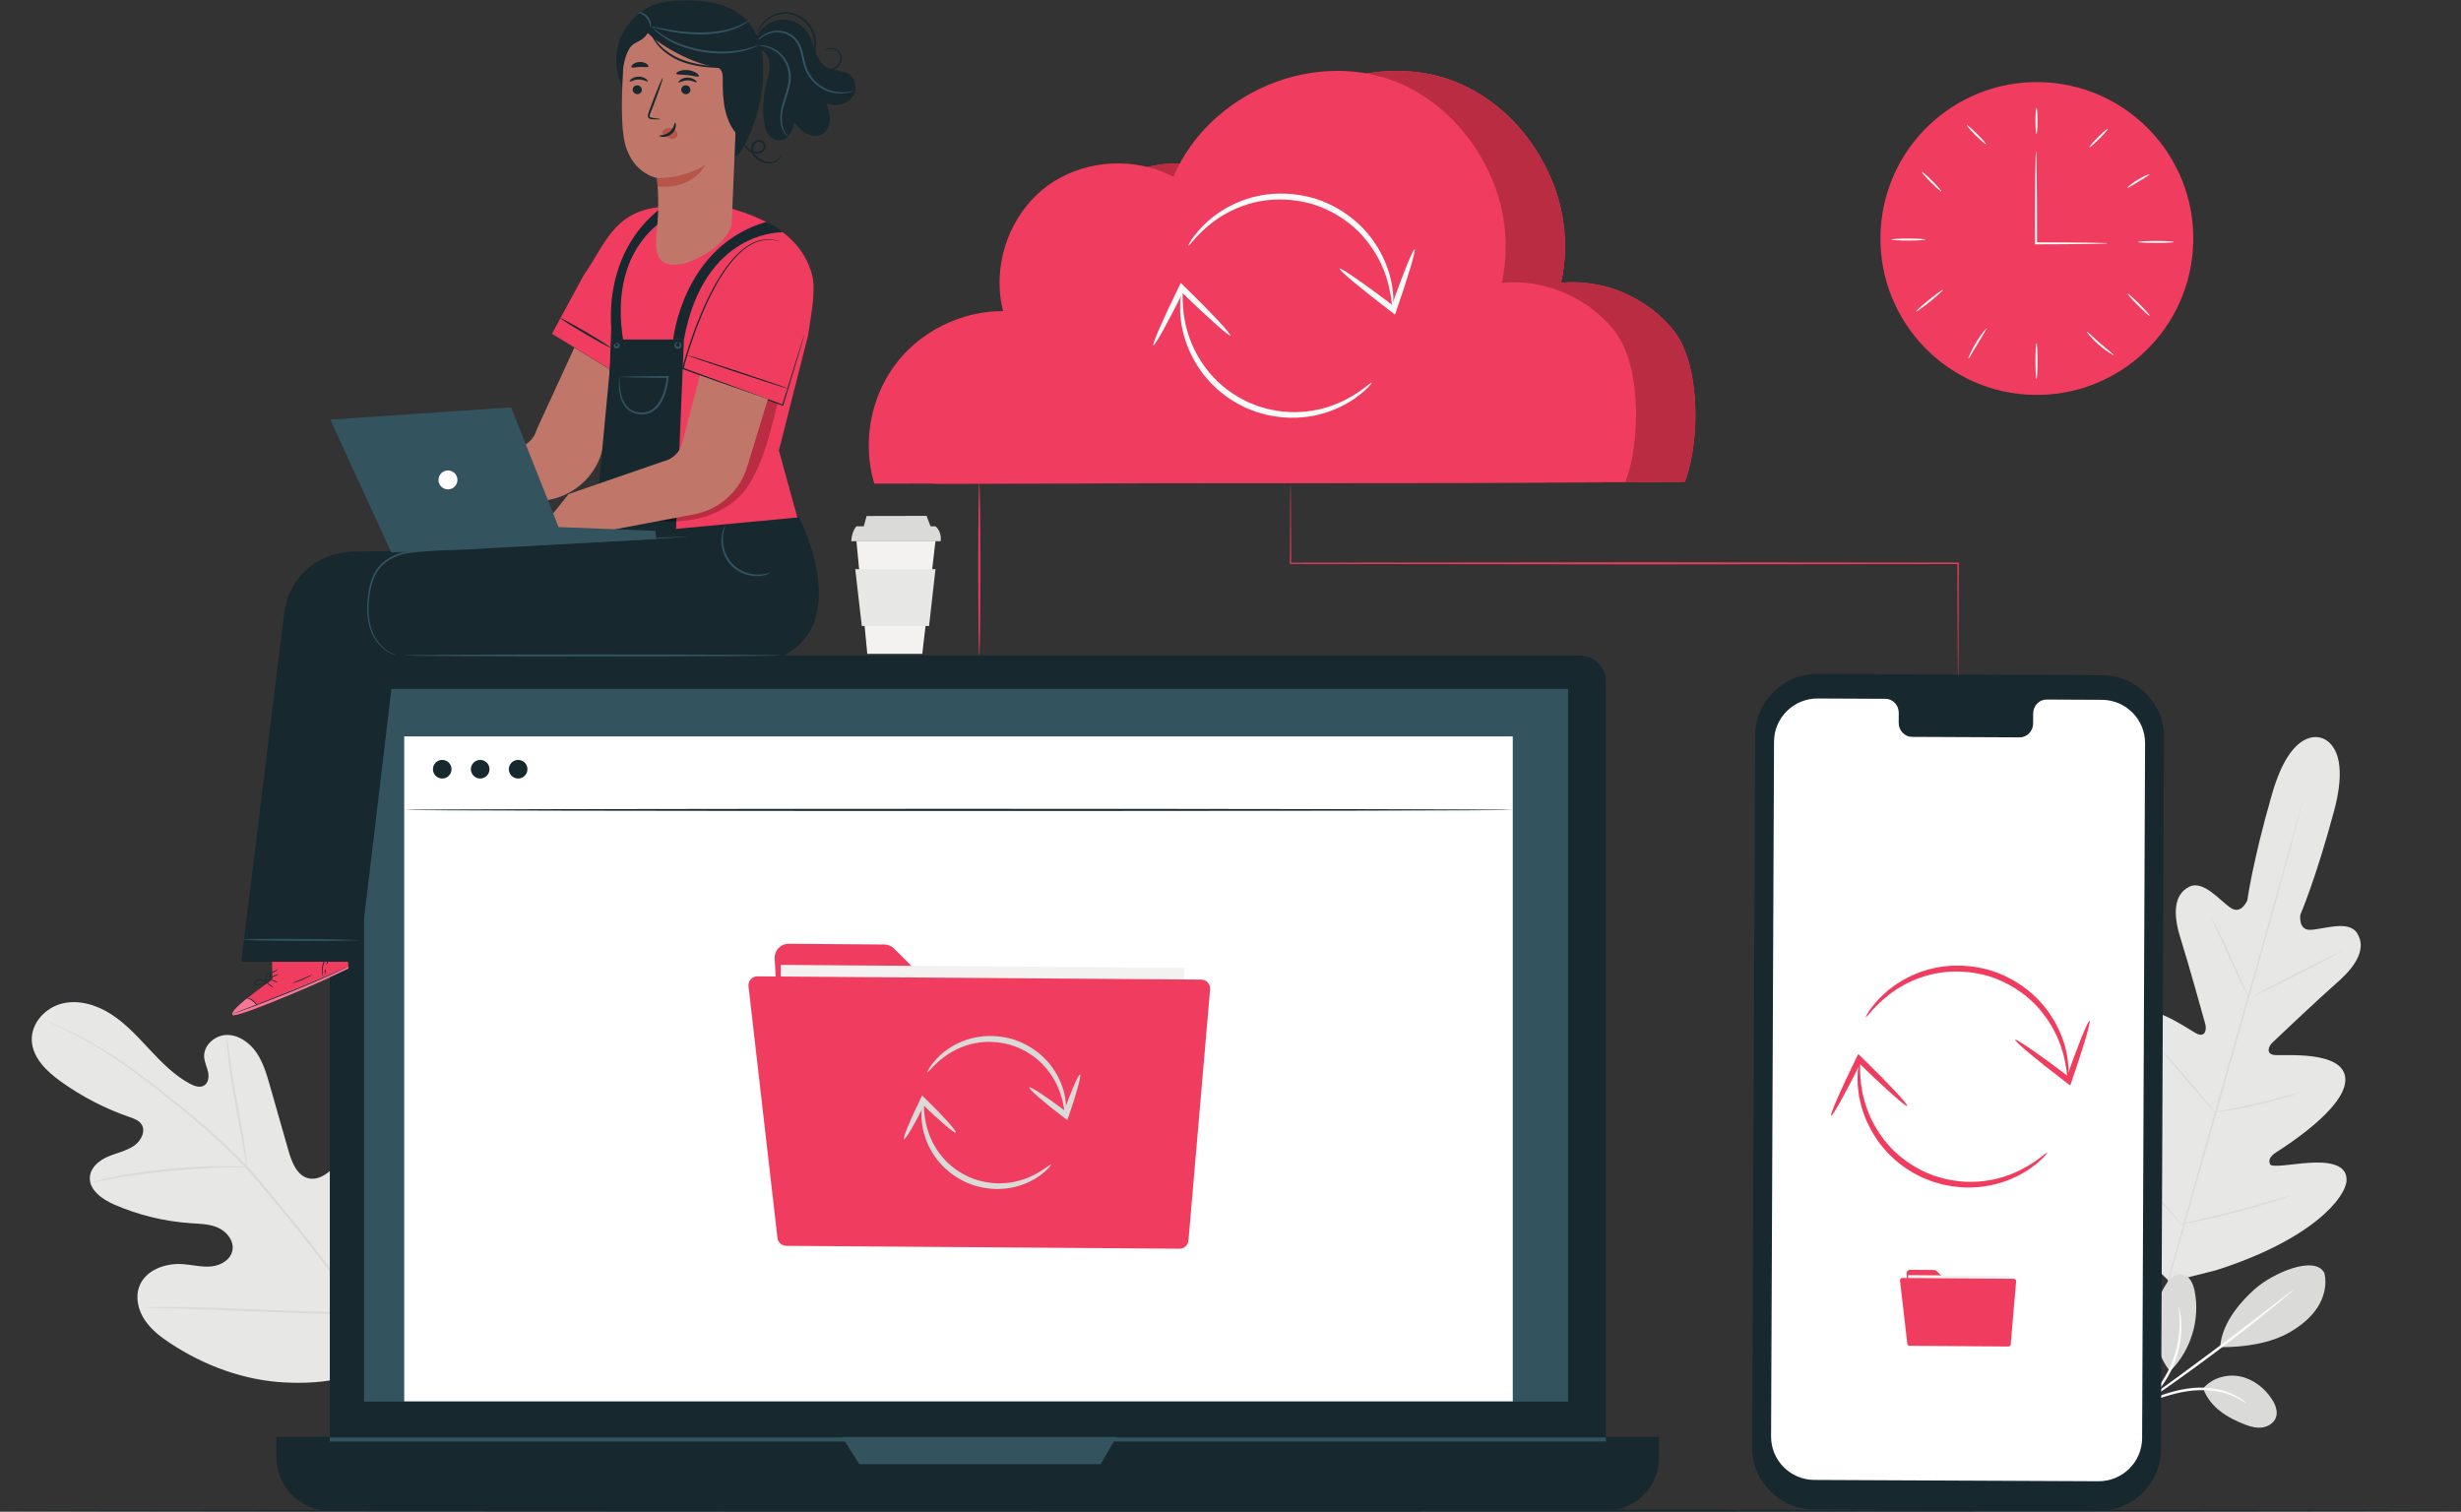 <?xml version="1.0" encoding="UTF-8" standalone="no"?>
<svg
   xmlns:dc="http://purl.org/dc/elements/1.1/"
   xmlns:cc="http://creativecommons.org/ns#"
   xmlns:rdf="http://www.w3.org/1999/02/22-rdf-syntax-ns#"
   xmlns:svg="http://www.w3.org/2000/svg"
   xmlns="http://www.w3.org/2000/svg"
   viewBox="0 0 843.96 518.44"
   height="518.44"
   width="843.96"
   xml:space="preserve"
   id="svg2"
   version="1.1"><rect x="0" y="0" width="843.96" height="518.44" fill="#333333" stroke="none"/><defs
     id="defs6" /><g
     transform="matrix(1.333,0,0,-1.333,0,518.44)"
     id="g10"><g
       transform="scale(0.1)"
       id="g12"><path
         id="path14"
         style="fill:#e7e8e5;fill-opacity:1;fill-rule:nonzero;stroke:none"
         d="m 5970.95,1990.9 c 0,0 -75.28,31.22 -125.75,-144.17 -50.48,-175.38 -63.49,-273.4 -63.49,-273.4 0,0 -15.04,-37.61 -42.24,-20.2 -27.21,17.42 -70.68,73.35 -107.57,54.63 -38.25,-19.41 -42.85,-67.2 -22.28,-132.13 20.58,-64.93 60.43,-208.84 63.99,-221.85 3.48,-12.8 -0.25,-33.35 -20.68,-24.46 -20.44,8.9 -146.56,104.39 -188.29,41.83 -41.73,-62.57 45.31,-234.02 54.47,-252.95 9.15,-18.93 6.9,-28.2 -1.63,-34.981 -8.52,-6.77 -47.89,29.331 -84.88,55.011 -36.98,25.69 -84.37,48.99 -105.42,10.88 -21.05,-38.11 -3.46,-176.001 168.95,-372.13 l 85.83,-85.66 118.12,29.731 c 248.9,79.019 335.12,188.051 336.76,231.551 1.63,43.519 -50.99,48.007 -95.92,45.097 -44.94,-2.918 -97.28,-13.508 -101.09,-3.32 -3.81,10.203 -0.95,19.312 16.66,30.793 17.61,11.5 180.65,113.438 177.2,188.558 -3.46,75.12 -160.77,58.42 -182.87,61.35 -22.09,2.92 -14.67,22.47 -5.08,31.62 9.76,9.31 118.16,112.01 169.29,157.01 51.14,44.99 71.86,88.29 49.11,124.67 -21.94,35.07 -88.03,9.6 -120.33,8.72 -32.29,-0.88 -25.76,39.09 -25.76,39.09 0,0 39.45,90.68 86.73,266.95 47.28,176.28 -35.4,188.29 -35.4,188.29" /><path
         id="path16"
         style="fill:#dadbd8;fill-opacity:1;fill-rule:nonzero;stroke:none"
         d="m 5925.48,1833.91 c 0,0 -0.2,-1.29 -0.79,-3.75 -0.65,-2.62 -1.55,-6.24 -2.71,-10.89 -2.52,-9.73 -6.17,-23.79 -10.82,-41.77 -9.46,-36.28 -23.51,-88.67 -41.14,-153.31 -35.19,-129.33 -85.34,-307.57 -141.37,-504.22 C 5672.59,923.238 5622,745.129 5586.08,616.012 c -17.87,-64.442 -32.34,-116.641 -42.4,-152.942 -4.98,-17.91 -8.88,-31.871 -11.58,-41.57 -1.32,-4.602 -2.36,-8.18 -3.11,-10.781 -0.72,-2.418 -1.19,-3.629 -1.19,-3.629 0,0 0.19,1.281 0.78,3.742 0.65,2.617 1.56,6.238 2.71,10.887 2.52,9.742 6.17,23.769 10.83,41.769 9.45,36.274 23.5,88.653 41.13,153.301 35.19,129.332 85.34,307.582 141.4,504.311 56.04,196.66 106.62,374.75 142.54,503.87 17.86,64.43 32.34,116.65 42.4,152.95 4.99,17.91 8.88,31.87 11.58,41.57 1.32,4.6 2.36,8.18 3.11,10.78 0.72,2.43 1.2,3.64 1.2,3.64" /><path
         id="path18"
         style="fill:#dadbd8;fill-opacity:1;fill-rule:nonzero;stroke:none"
         d="m 5689.56,1527.07 c 0.26,0.12 1.89,-2.53 4.63,-7.46 2.77,-4.92 6.54,-12.15 11.12,-21.13 9.1,-17.98 21.02,-43.14 33.65,-71.15 12.3,-27.59 23.42,-52.54 32.02,-71.84 3.84,-8.52 7.11,-15.77 9.8,-21.71 2.32,-5.13 3.49,-8.03 3.24,-8.16 -0.26,-0.14 -1.92,2.52 -4.69,7.42 -2.75,4.94 -6.53,12.17 -11.01,21.2 -8.93,18.07 -20.52,43.37 -33.14,71.38 -12.49,27.49 -23.79,52.36 -32.52,71.58 -3.89,8.51 -7.2,15.74 -9.91,21.68 -2.3,5.15 -3.45,8.06 -3.19,8.19" /><path
         id="path20"
         style="fill:#dadbd8;fill-opacity:1;fill-rule:nonzero;stroke:none"
         d="m 5795.36,1325.62 c -0.52,1.03 50.25,27.92 113.37,60.07 63.16,32.16 114.76,57.39 115.28,56.38 0.52,-1.03 -50.24,-27.92 -113.39,-60.08 -63.13,-32.15 -114.74,-57.39 -115.26,-56.37" /><path
         id="path22"
         style="fill:#dadbd8;fill-opacity:1;fill-rule:nonzero;stroke:none"
         d="m 5695.67,1027.45 c -0.04,0.28 3.05,1.04 8.7,2.18 6.51,1.26 14.49,2.79 23.89,4.6 20.16,3.89 48,9.36 78.49,16.5 30.52,7.07 57.92,14.41 77.73,19.86 9.23,2.53 17.06,4.68 23.46,6.43 5.56,1.47 8.68,2.17 8.76,1.89 0.09,-0.27 -2.86,-1.48 -8.27,-3.43 -5.42,-1.96 -13.31,-4.62 -23.12,-7.7 -19.63,-6.19 -47,-14 -77.62,-21.09 -30.59,-7.16 -58.59,-12.19 -78.93,-15.36 -10.17,-1.54 -18.42,-2.68 -24.15,-3.3 -5.72,-0.64 -8.9,-0.87 -8.94,-0.58" /><path
         id="path24"
         style="fill:#dadbd8;fill-opacity:1;fill-rule:nonzero;stroke:none"
         d="m 5559.87,1188.6 c 0.21,0.19 2.34,-1.86 6,-5.71 3.67,-3.86 8.87,-9.52 15.22,-16.58 12.71,-14.13 30.05,-33.81 49,-55.74 18.97,-21.92 35.96,-41.92 48.1,-56.53 6.06,-7.31 10.93,-13.27 14.21,-17.45 3.29,-4.18 5,-6.57 4.78,-6.77 -0.21,-0.18 -2.34,1.86 -6,5.71 -3.67,3.86 -8.86,9.53 -15.22,16.59 -12.7,14.12 -30.05,33.81 -49.01,55.74 -18.96,21.91 -35.94,41.91 -48.08,56.52 -6.07,7.31 -10.93,13.27 -14.22,17.45 -3.28,4.18 -5,6.57 -4.78,6.77" /><path
         id="path26"
         style="fill:#dadbd8;fill-opacity:1;fill-rule:nonzero;stroke:none"
         d="m 5438.42,936.551 c 0.22,0.179 2.91,-2.449 7.6,-7.391 5.18,-5.621 11.74,-12.719 19.56,-21.191 16.38,-18.008 38.8,-43.09 63.36,-70.938 24.57,-27.871 46.64,-53.25 62.45,-71.761 7.43,-8.829 13.65,-16.219 18.58,-22.059 4.31,-5.27 6.6,-8.281 6.37,-8.473 -0.2,-0.179 -2.9,2.453 -7.59,7.403 -5.18,5.601 -11.73,12.711 -19.56,21.191 -16.38,17.996 -38.8,43.078 -63.37,70.938 -24.57,27.871 -46.63,53.25 -62.45,71.75 -7.43,8.832 -13.65,16.218 -18.56,22.062 -4.32,5.277 -6.6,8.277 -6.39,8.469" /><path
         id="path28"
         style="fill:#dadbd8;fill-opacity:1;fill-rule:nonzero;stroke:none"
         d="m 5613.45,740.77 c -0.06,0.281 3.85,1.339 10.95,3.019 7.87,1.801 17.98,4.121 30.09,6.902 25.4,5.848 60.46,14.02 98.9,24.118 38.48,10.05 73.06,20.031 98.06,27.421 11.92,3.508 21.86,6.43 29.62,8.7 7.01,2.031 10.93,3.019 11.01,2.75 0.09,-0.282 -3.66,-1.789 -10.51,-4.282 -6.86,-2.5 -16.85,-5.937 -29.25,-9.976 -24.81,-8.113 -59.33,-18.563 -97.88,-28.621 -38.52,-10.121 -73.75,-17.86 -99.34,-22.981 -12.8,-2.531 -23.18,-4.449 -30.39,-5.629 -7.2,-1.179 -11.2,-1.711 -11.26,-1.421" /><path
         id="path30"
         style="fill:#dadbd8;fill-opacity:1;fill-rule:nonzero;stroke:none"
         d="m 5667.97,317.09 c 22.18,26.851 60.34,37.969 94.5,31.148 34.16,-6.816 63.85,-29.918 82.64,-59.246 8.69,-13.551 15.39,-30.23 10.37,-45.543 -4.68,-14.289 -19.04,-23.91 -33.89,-26.367 -14.86,-2.461 -30.09,1.168 -44.15,6.527 -48.25,18.403 -91.56,45.063 -109.47,93.481" /><path
         id="path32"
         style="fill:#dadbd8;fill-opacity:1;fill-rule:nonzero;stroke:none"
         d="m 5586.07,364.809 c 51.15,52.691 74.32,131.113 59.98,203.132 -3.64,18.34 -12.63,39.129 -30.99,42.7 -18.38,3.578 -34.56,-12.442 -44.45,-28.34 -41.16,-66.172 -36.66,-157.68 10.8,-219.492" /><path
         id="path34"
         style="fill:#dadbd8;fill-opacity:1;fill-rule:nonzero;stroke:none"
         d="m 5979.86,614.051 c 7.31,-30.313 -1.14,-63.02 -18.21,-89.11 -17.07,-26.101 -42.08,-46.14 -68.93,-61.992 -51.94,-30.668 -120.76,-39.898 -181.08,-39.461 4.78,66.832 59.15,122.371 88.49,148.801 46.4,41.789 155.61,89.152 179.73,41.762" /><path
         id="path36"
         style="fill:#fafaf9;fill-opacity:1;fill-rule:nonzero;stroke:none"
         d="m 5491.91,266.449 c 7.23,3.699 12.46,9.93 25.74,15.91 26.49,11.75 64.15,27.512 108.59,34.34 44.53,6.789 86.12,-0.039 113.06,-11.879 13.56,-5.789 23.73,-12.109 30.21,-17.14 6.5,-5 9.65,-8.27 9.4,-8.571 -0.78,-1.129 -14.45,11.141 -41.38,21.27 -26.63,10.371 -66.91,16.242 -110.29,9.641 -43.39,-6.649 -80.86,-21.469 -107.73,-32.059" /><path
         id="path38"
         style="fill:#fafaf9;fill-opacity:1;fill-rule:nonzero;stroke:none"
         d="m 5491.08,265.852 c 11.82,8.589 27.32,19.847 46.01,33.429 38.93,28.149 92.59,67.141 151.31,111.008 58.67,43.859 111.28,84.27 149.3,113.621 18.33,14.07 33.52,25.738 45.12,34.649 10.7,8.132 16.76,12.441 17.06,12.082 0.29,-0.36 -5.21,-5.371 -15.41,-14.121 -10.2,-8.77 -25.16,-21.2 -43.8,-36.36 -37.29,-30.328 -89.48,-71.379 -148.22,-115.289 -58.78,-43.91 -112.95,-82.332 -152.6,-109.492 -19.83,-13.59 -35.98,-24.41 -47.28,-31.699" /><path
         id="path40"
         style="fill:#fafaf9;fill-opacity:1;fill-rule:nonzero;stroke:none"
         d="m 5605.17,527.398 c 0.45,0.09 1.56,-4.058 3.18,-11.718 0.89,-3.821 1.78,-8.532 2.24,-14.059 0.54,-5.531 1.51,-11.832 1.43,-18.84 0.66,-14.011 -0.44,-30.761 -3.39,-49.09 -3.34,-18.261 -8.75,-38.062 -17.02,-57.859 -8.54,-19.711 -19.04,-37.352 -29.88,-52.434 -11.16,-14.839 -22.46,-27.25 -33.01,-36.5 -5,-4.918 -10.21,-8.578 -14.56,-12.039 -4.31,-3.507 -8.32,-6.129 -11.68,-8.14 -6.64,-4.149 -9.65,-3.43 -9.91,-3.039 -0.74,1.101 13.18,7.492 32.87,26.699 9.94,9.512 20.61,21.98 31.23,36.672 10.32,14.918 20.39,32.187 28.72,51.41 8.05,19.328 13.51,38.57 17.1,56.34 3.22,17.84 4.79,34.179 4.75,47.929 0.17,27.52 -3.38,44.442 -2.07,44.668" /><path
         id="path42"
         style="fill:#e7e8e5;fill-opacity:1;fill-rule:nonzero;stroke:none"
         d="m 1012.3,406.23 c 122.27,152.258 98.89,361.719 40.45,539.04 -9.74,29.609 -15.68,62.09 -37.56,84.16 -21.897,22.07 -60.323,30.3 -83.409,9.87 -19.148,-16.93 -21.273,-45.589 -27.449,-70.581 -8.219,-33.25 -25.969,-63.969 -50.543,-87.469 -16.152,-15.441 -37.941,-28.371 -59.766,-23.5 -29.945,6.691 -43.402,41.43 -51.91,71.23 -15.855,55.52 -31.715,111.05 -47.562,166.56 -8.504,29.79 -17.297,60.17 -34.789,85.7 -17.496,25.51 -45.598,45.76 -76.199,45.41 -30.61,-0.34 -60.821,-26.88 -58.286,-57.74 1.055,-12.83 7.2,-24.68 9.977,-37.26 2.781,-12.59 1.023,-27.93 -9.691,-34.8 -10.852,-6.95 -25.215,-2 -36.645,4.1 -39.469,21.06 -71.605,53.65 -102.313,86.42 -30.707,32.77 -61.109,66.63 -98.531,91.24 -37.422,24.6 -83.523,39.3 -126.816,29.26 -43.293,-10.04 -80.981,-49.59 -79.52,-94.54 1.461,-45.07 38.352,-80.46 74.883,-106.61 54.203,-38.81 113.93,-69.68 176.707,-91.34 11.32,-3.92 23.582,-8.13 30.383,-18.099 12.254,-17.941 -0.777,-43.109 -18.441,-55.351 -20.008,-13.871 -44.735,-18.59 -67.118,-28.102 -22.386,-9.508 -44.515,-27.078 -46.882,-51.558 -3.297,-33.938 31.433,-58.379 62.546,-71.93 62.297,-27.141 129.133,-43.43 196.676,-47.949 24.215,-1.61 49.289,-1.911 71.418,-12.11 22.133,-10.222 40.59,-33.832 36.059,-57.89 -4.535,-24.082 -29.934,-38.782 -54.086,-41.219 -24.149,-2.453 -48.297,3.988 -72.539,5.848 -45.371,3.468 -97.321,-14.77 -113.176,-57.739 -10.414,-28.242 -2.48,-61.011 14.312,-86.14 16.782,-25.129 41.399,-43.809 66.559,-60.313 87.957,-57.699 189.887,-95.047 294.297,-100.207 104.394,-5.16 194.832,11.617 278.964,73.609" /><path
         id="path44"
         style="fill:#dadbd8;fill-opacity:1;fill-rule:nonzero;stroke:none"
         d="m 112.773,1266.68 c -0.043,-0.1 1.215,-0.77 3.711,-1.99 2.77,-1.31 6.454,-3.06 11.133,-5.29 9.801,-4.61 24.254,-11.41 42.625,-20.66 36.75,-18.42 89.156,-46.99 149.41,-89.4 30.184,-21.09 62.297,-45.57 96.293,-72.48 33.961,-26.98 70.071,-56.03 106.883,-88.008 36.801,-31.954 74.461,-66.723 110.512,-105.641 18.105,-19.383 35.273,-40.18 52.797,-61.391 17.461,-21.211 35.172,-42.73 53.105,-64.511 71.399,-87.36 136.738,-172.899 189.613,-255.168 53.008,-82.161 93.275,-160.891 120.885,-229.52 27.79,-68.59 43.19,-126.711 51.88,-167.133 4.23,-20.246 7.21,-36.058 8.83,-46.828 0.89,-5.141 1.58,-9.191 2.09,-12.219 0.5,-2.75 0.81,-4.16 0.9,-4.16 0.1,0.019 -0.01,1.449 -0.32,4.23 -0.39,3.059 -0.88,7.137 -1.52,12.309 -1.27,10.852 -3.9,26.738 -7.81,47.121 -8.04,40.649 -22.9,99.137 -50.32,168.188 C 1026.24,343.191 986.188,422.441 933.246,505 880.465,587.68 815.09,673.52 743.629,760.949 c -17.945,21.793 -35.68,43.321 -53.156,64.531 -17.489,21.149 -34.84,42.11 -53.071,61.579 -36.308,39.082 -74.195,73.89 -111.187,105.812 -36.992,31.949 -73.262,60.919 -107.367,87.749 -34.184,26.78 -66.52,51.13 -96.93,72.07 -60.723,42.12 -113.621,70.24 -150.723,88.05 -18.543,8.97 -33.152,15.46 -43.121,19.72 -4.777,2.01 -8.535,3.59 -11.355,4.77 -2.574,1.05 -3.906,1.53 -3.946,1.45" /><path
         id="path46"
         style="fill:#dadbd8;fill-opacity:1;fill-rule:nonzero;stroke:none"
         d="m 635.777,886.809 c 0.383,0.05 0.071,4.871 -0.808,13.543 -0.84,8.668 -2.469,21.168 -4.707,36.597 -4.453,30.832 -12.047,73.201 -20.606,119.891 -8.558,46.71 -15.535,89.07 -19.504,119.89 -2.023,15.4 -3.547,27.89 -4.48,36.53 -0.984,8.64 -1.719,13.41 -2.109,13.39 -0.395,-0.02 -0.411,-4.84 -0.098,-13.56 0.262,-8.71 1.164,-21.3 2.695,-36.8 2.949,-31.05 9.324,-73.7 17.899,-120.44 8.554,-46.06 16.3,-87.709 22.218,-119.541 2.59,-14.399 4.754,-26.528 6.496,-36.27 1.563,-8.559 2.602,-13.289 3.004,-13.23" /><path
         id="path48"
         style="fill:#dadbd8;fill-opacity:1;fill-rule:nonzero;stroke:none"
         d="m 232.578,846.512 c 0.102,-0.383 5.727,0.578 15.785,2.629 10.063,1.988 24.614,4.961 42.7,8.039 36.121,6.461 86.328,13.629 142.066,19.121 55.773,5.39 106.445,8.121 143.148,9.027 18.368,0.594 33.231,0.66 43.508,0.781 10.278,0.082 15.969,0.301 15.992,0.7 0.004,0.402 -5.672,0.933 -15.964,1.55 -10.286,0.563 -25.196,1.11 -43.618,1.051 -36.832,0.121 -87.718,-1.969 -143.656,-7.371 C 376.641,876.52 326.328,868.691 290.293,861.191 272.246,857.57 257.781,854 247.84,851.309 c -9.918,-2.727 -15.356,-4.411 -15.262,-4.797" /><path
         id="path50"
         style="fill:#dadbd8;fill-opacity:1;fill-rule:nonzero;stroke:none"
         d="m 926.488,510.66 c 0.2,-0.031 0.625,1.84 1.262,5.43 0.676,4.25 1.496,9.449 2.492,15.742 2.11,13.668 4.641,33.559 7.442,58.148 5.644,49.192 11.3,117.379 16.527,192.7 5.23,75.359 10.242,143.519 14.852,192.761 2.304,23.938 4.214,43.649 5.625,58.299 0.582,6.34 1.054,11.58 1.441,15.88 0.266,3.63 0.316,5.54 0.117,5.58 -0.195,0.02 -0.621,-1.84 -1.258,-5.44 -0.675,-4.26 -1.504,-9.44 -2.5,-15.73 -2.101,-13.67 -4.633,-33.55 -7.441,-58.139 -5.637,-49.192 -11.297,-117.391 -16.516,-192.75 -5.234,-75.34 -10.25,-143.481 -14.855,-192.719 -2.321,-23.953 -4.211,-43.66 -5.625,-58.293 -0.582,-6.348 -1.055,-11.598 -1.446,-15.879 -0.261,-3.648 -0.312,-5.559 -0.117,-5.59" /><path
         id="path52"
         style="fill:#dadbd8;fill-opacity:1;fill-rule:nonzero;stroke:none"
         d="m 370.602,525.891 c 0.007,-0.2 1.953,-0.411 5.648,-0.61 4.363,-0.172 9.715,-0.371 16.199,-0.633 14.922,-0.429 35.059,-1.019 59.559,-1.718 50.293,-1.481 119.719,-4.301 196.433,-7.532 76.743,-3.238 146.27,-5.418 196.602,-5.847 25.168,-0.231 45.527,-0.199 59.602,0.097 6.492,0.192 11.843,0.34 16.199,0.454 3.707,0.168 5.656,0.359 5.644,0.558 -0.004,0.199 -1.945,0.399 -5.648,0.621 -4.352,0.149 -9.703,0.367 -16.195,0.61 -14.922,0.441 -35.051,1.019 -59.547,1.73 -50.289,1.457 -119.731,4.301 -196.469,7.527 -76.719,3.231 -146.238,5.422 -196.57,5.852 -25.164,0.219 -45.528,0.191 -59.61,-0.109 -6.492,-0.18 -11.84,-0.321 -16.199,-0.45 -3.707,-0.16 -5.645,-0.351 -5.648,-0.55" /><path
         id="path54"
         style="fill:#f3f2f1;fill-opacity:1;fill-rule:nonzero;stroke:none"
         d="m 2203.23,2497.62 28,-290.38 h 141.51 l 33.91,290.38 h -203.42" /><path
         id="path56"
         style="fill:#dadbd8;fill-opacity:1;fill-rule:nonzero;stroke:none"
         d="m 2203.23,2535.16 c 0,0 -11.79,-11.79 -13.26,-38.33 h 229.94 c 0,0 4.42,23.59 -13.26,38.33 h -203.42" /><path
         id="path58"
         style="fill:#dadbd8;fill-opacity:1;fill-rule:nonzero;stroke:none"
         d="m 2229.46,2561.76 -7.79,-28.74 173.57,-1.3 -11.46,30.37 -154.32,-0.33" /><path
         id="path60"
         style="fill:#e7e8e5;fill-opacity:1;fill-rule:nonzero;stroke:none"
         d="m 2200.33,2424.93 c 0,-2.69 16.84,-146.15 16.84,-146.15 h 173 l 16.48,146.15 h -206.32" /><path
         id="path62"
         style="fill:#17282f;fill-opacity:1;fill-rule:nonzero;stroke:none"
         d="M 6329.68,2.602 C 6329.68,1.16 4912.62,0 3164.99,0 1416.76,0 0,1.16 0,2.602 c 0,1.438 1416.76,2.598 3164.99,2.598 1747.63,0 3164.69,-1.16 3164.69,-2.598" /><path
         id="path64"
         style="fill:#f03d5f;fill-opacity:1;fill-rule:nonzero;stroke:none"
         d="m 4838.57,3302.04 c 14.56,221.78 206.15,389.76 427.93,375.2 221.78,-14.56 389.75,-206.15 375.19,-427.93 -14.56,-221.78 -206.15,-389.76 -427.93,-375.2 -221.77,14.56 -389.75,206.15 -375.19,427.93" /><path
         id="path66"
         style="fill:#fafaf9;fill-opacity:1;fill-rule:nonzero;stroke:none"
         d="m 5422.85,3263.29 c 0,-0.33 -5.03,-0.65 -14.22,-0.94 -10.06,-0.2 -23.2,-0.46 -39.11,-0.79 -33.19,-0.45 -79.43,-0.77 -131.63,-0.85 h -2.58 v 2.58 c -0.01,8.36 -0.01,17.16 -0.02,26.1 0,58.3 0.29,111.07 0.76,149.26 0.33,18.42 0.61,33.65 0.83,45.23 0.31,10.68 0.65,16.58 1.01,16.58 0.36,0 0.7,-5.9 1.01,-16.58 0.22,-11.58 0.49,-26.81 0.83,-45.23 0.47,-38.19 0.76,-90.96 0.76,-149.26 -0.01,-8.94 -0.01,-17.74 -0.02,-26.1 l -2.58,2.59 c 52.2,-0.08 98.44,-0.4 131.63,-0.86 15.91,-0.32 29.05,-0.59 39.11,-0.79 9.19,-0.29 14.22,-0.6 14.22,-0.94" /><path
         id="path68"
         style="fill:#fafaf9;fill-opacity:1;fill-rule:nonzero;stroke:none"
         d="m 5239.13,3612 c 1.43,0 2.6,-15.14 2.6,-33.8 0,-18.68 -1.17,-33.81 -2.6,-33.81 -1.44,0 -2.61,15.13 -2.61,33.81 0,18.66 1.17,33.8 2.61,33.8" /><path
         id="path70"
         style="fill:#fafaf9;fill-opacity:1;fill-rule:nonzero;stroke:none"
         d="m 5422.48,3557.71 c 1.03,-1.02 -8.7,-12.39 -21.71,-25.41 -13.01,-13.01 -24.39,-22.73 -25.4,-21.71 -1.02,1.01 8.71,12.39 21.71,25.4 13.02,13.01 24.39,22.74 25.4,21.72" /><path
         id="path72"
         style="fill:#fafaf9;fill-opacity:1;fill-rule:nonzero;stroke:none"
         d="m 5529.7,3440.59 c 0.66,-1.32 -12.11,-8.99 -27.73,-18.51 -15.66,-9.49 -28.34,-17.29 -29.2,-16.1 -0.84,1.14 10.63,10.94 26.49,20.55 15.83,9.64 29.82,15.32 30.44,14.06" /><path
         id="path74"
         style="fill:#fafaf9;fill-opacity:1;fill-rule:nonzero;stroke:none"
         d="m 5592.53,3266.79 c 0,-1.44 -20.63,-2.61 -46.09,-2.61 -25.46,0 -46.1,1.17 -46.1,2.61 0,1.43 20.64,2.6 46.1,2.6 25.46,0 46.09,-1.17 46.09,-2.6" /><path
         id="path76"
         style="fill:#fafaf9;fill-opacity:1;fill-rule:nonzero;stroke:none"
         d="m 4953.32,3272.93 c 0,-1.44 -19.49,-2.6 -43.53,-2.6 -24.05,0 -43.54,1.16 -43.54,2.6 0,1.44 19.49,2.61 43.54,2.61 24.04,0 43.53,-1.17 43.53,-2.61" /><path
         id="path78"
         style="fill:#fafaf9;fill-opacity:1;fill-rule:nonzero;stroke:none"
         d="m 4998.53,3143.54 c 0.95,-1.09 -13.78,-14.45 -32.89,-29.85 -19.12,-15.39 -35.31,-26.94 -36.17,-25.78 -0.86,1.15 13.86,14.51 32.9,29.84 19.02,15.32 35.22,26.87 36.16,25.79" /><path
         id="path80"
         style="fill:#fafaf9;fill-opacity:1;fill-rule:nonzero;stroke:none"
         d="m 5110.05,3043.47 c 1.2,-0.88 -9.71,-17.68 -22.38,-38.81 -12.72,-21.11 -22.43,-38.64 -23.76,-37.99 -1.26,0.59 6.44,19.32 19.3,40.67 12.8,21.37 25.73,36.96 26.84,36.13" /><path
         id="path82"
         style="fill:#fafaf9;fill-opacity:1;fill-rule:nonzero;stroke:none"
         d="m 5239.13,2914.4 c -1.44,0 -2.61,20.64 -2.61,46.1 0,25.46 1.17,46.09 2.61,46.09 1.43,0 2.6,-20.63 2.6,-46.09 0,-25.46 -1.17,-46.1 -2.6,-46.1" /><path
         id="path84"
         style="fill:#fafaf9;fill-opacity:1;fill-rule:nonzero;stroke:none"
         d="m 5437.83,2975.82 c -0.74,-1.16 -18.77,9.21 -38.01,26.04 -19.3,16.77 -32.03,33.21 -30.98,34.09 1.13,1.01 15.4,-13.67 34.41,-30.17 18.92,-16.56 35.42,-28.71 34.58,-29.96" /><path
         id="path86"
         style="fill:#fafaf9;fill-opacity:1;fill-rule:nonzero;stroke:none"
         d="m 5531.07,3076.25 c -1.02,-1.02 -14.68,11 -30.52,26.84 -15.84,15.85 -27.86,29.51 -26.84,30.52 1.01,1.03 14.68,-10.99 30.52,-26.84 15.84,-15.84 27.85,-29.5 26.84,-30.52" /><path
         id="path88"
         style="fill:#fafaf9;fill-opacity:1;fill-rule:nonzero;stroke:none"
         d="m 4994.3,3396.88 c -1.01,-1.01 -13.08,9.4 -26.94,23.26 -13.86,13.86 -24.27,25.91 -23.25,26.94 1.01,1.01 13.07,-9.4 26.94,-23.26 13.86,-13.86 24.27,-25.92 23.25,-26.94" /><path
         id="path90"
         style="fill:#fafaf9;fill-opacity:1;fill-rule:nonzero;stroke:none"
         d="m 5109.38,3518.11 c -1.01,-1.01 -12.86,9.14 -26.48,22.69 -13.61,13.55 -23.81,25.35 -22.8,26.38 1.02,1.01 12.87,-9.14 26.49,-22.69 13.6,-13.54 23.8,-25.36 22.79,-26.38" /><path
         id="path92"
         style="fill:#17282f;fill-opacity:1;fill-rule:nonzero;stroke:none"
         d="M 5399.1,2.488 4666.57,5.871 C 4578.46,6.262 4507.35,77.801 4507.73,165.66 l 7.75,1831.35 c 0.38,87.9 72.17,158.85 160.31,158.45 l 732.53,-3.38 c 88.1,-0.4 159.2,-71.94 158.84,-159.79 L 5559.39,160.922 C 5559.02,73.019 5487.23,2.07 5399.1,2.488" /><path
         id="path94"
         style="fill:#ffffff;fill-opacity:1;fill-rule:nonzero;stroke:none"
         d="m 5407.29,2088.88 -142.03,0.65 c -19.04,0.08 -34.55,-15.94 -34.64,-35.79 l -0.12,-25.69 c -0.07,-19.86 -15.58,-35.89 -34.63,-35.8 l -276.84,1.28 c -19.04,0.08 -34.43,16.25 -34.34,36.11 l 0.12,25.69 c 0.09,19.85 -15.29,36.02 -34.34,36.11 l -49.95,0.24 -124.3,0.57 c -61.74,0.28 -112.02,-49.41 -112.28,-110.98 l -7.57,-1787.52 c -0.26,-61.539 49.53,-111.629 111.24,-111.918 l 731.07,-3.371 c 61.72,-0.281 112,49.398 112.25,110.969 l 7.58,1787.54 c 0.26,61.53 -49.52,111.63 -111.22,111.91" /><path
         id="path96"
         style="fill:#f03d5f;fill-opacity:1;fill-rule:nonzero;stroke:none"
         d="m 4905,612.969 7.23,-132.84 c 0.26,-4.719 4.15,-8.438 8.89,-8.469 l 239.02,-1.762 c 4.96,-0.039 9,3.954 9.04,8.911 l 0.76,103.39 c 0.03,4.973 -3.99,9.031 -8.96,9.039 l -147.01,0.121 c -2.37,0 -4.65,0.95 -6.33,2.633 l -25.37,25.348 c -1.66,1.672 -3.92,2.609 -6.27,2.629 l -61.97,0.453 c -5.18,0.039 -9.31,-4.293 -9.03,-9.453" /><path
         id="path98"
         style="fill:#f3f2f1;fill-opacity:1;fill-rule:nonzero;stroke:none"
         d="m 5168.98,450.801 -261.17,1.91 1.14,156.07 261.17,-1.922 -1.14,-156.058" /><path
         id="path100"
         style="fill:#f03d5f;fill-opacity:1;fill-rule:nonzero;stroke:none"
         d="m 4888.07,594.922 18.75,-162.891 c 0.33,-2.89 2.77,-5.082 5.68,-5.109 l 254.54,-1.863 c 3,-0.02 5.52,2.273 5.78,5.269 l 14.01,162.652 c 0.28,3.348 -2.34,6.239 -5.71,6.258 l -287.28,2.114 c -3.46,0.019 -6.16,-2.981 -5.77,-6.43" /><path
         id="path102"
         style="fill:#f03d5f;fill-opacity:1;fill-rule:nonzero;stroke:none"
         d="m 5320.1,1113.33 c -1.07,0 -2.62,10.11 -4.45,28.13 -1.9,8.9 -3.51,19.88 -6.63,32.31 -1.79,6.18 -3.68,12.76 -5.7,19.71 -2.1,6.94 -5.33,13.94 -8.12,21.47 -12.35,29.58 -32.31,62.9 -62.15,92.92 -29.89,29.79 -70.08,55.37 -116.5,69.97 -46.71,13.59 -94.31,15.21 -135.76,7.17 -41.64,-7.83 -76.72,-24.68 -103.51,-42.27 -26.91,-17.69 -45.53,-36.43 -57.88,-49.67 -6.21,-6.63 -10.78,-12.03 -13.93,-15.68 -3.22,-3.59 -5.13,-5.36 -5.58,-5.06 -0.45,0.3 0.59,2.66 3.01,6.9 2.36,4.27 6.21,10.36 11.83,17.74 11.15,14.72 29.11,35.26 56.26,54.86 27.02,19.47 63.29,38.25 106.95,47.3 43.46,9.26 93.77,8.06 143.17,-6.35 49.1,-15.4 91.36,-42.9 122.19,-74.8 30.83,-32.14 50.7,-67.72 62.18,-99.01 2.59,-7.95 5.56,-15.34 7.37,-22.64 1.66,-7.3 3.23,-14.19 4.69,-20.68 2.41,-13 3.18,-24.4 4.15,-33.58 0.01,-18.61 -0.5,-28.74 -1.59,-28.74" /><path
         id="path104"
         style="fill:#f03d5f;fill-opacity:1;fill-rule:nonzero;stroke:none"
         d="m 5184.37,1214.21 c 2.62,3.42 64.55,-39.29 138.33,-95.41 1.41,-1.07 2.81,-2.14 4.11,-3.13 l -12.1,-3.64 c 29.93,85.3 57.02,152.42 61.03,151.02 3.99,-1.39 -16.6,-70.79 -46.28,-156.17 l -3.53,-10.15 -8.57,6.51 c -1.3,0.99 -2.71,2.05 -4.11,3.12 -73.78,56.13 -131.49,104.41 -128.88,107.85" /><path
         id="path106"
         style="fill:#f03d5f;fill-opacity:1;fill-rule:nonzero;stroke:none"
         d="m 4784.35,1160.49 c 1.06,-0.13 1.39,-10.06 1.05,-27.66 0.53,-8.8 1.16,-19.57 2.34,-31.93 2.04,-12.32 3.75,-26.37 8.22,-41.38 8.06,-30.07 22.81,-64.758 47.42,-97.668 24.17,-33.141 59.14,-63.422 101.56,-84.274 l 7.86,-4.019 8.17,-3.2 c 5.42,-2.148 10.81,-4.277 16.16,-6.39 5.47,-1.778 11.01,-3.18 16.45,-4.77 5.47,-1.457 10.78,-3.418 16.33,-4.14 21.84,-4.528 43.34,-6.809 63.87,-6.348 41.08,0.609 77.63,10.078 106.27,22.34 28.92,11.961 50.09,26.429 64.35,36.719 7.13,5.199 12.56,9.41 16.23,12.308 3.75,2.832 5.91,4.141 6.29,3.75 0.38,-0.379 -1.05,-2.437 -4.13,-6.027 -3.01,-3.68 -7.86,-8.699 -14.55,-14.75 -13.36,-11.961 -34.21,-28.321 -63.68,-42.09 -29.17,-14.063 -67.21,-25.18 -110.42,-26.652 -21.6,-0.879 -44.27,1.191 -67.36,5.761 -5.85,0.739 -11.47,2.731 -17.26,4.219 -5.76,1.641 -11.62,3.121 -17.4,4.961 -5.66,2.219 -11.36,4.449 -17.11,6.68 l -8.63,3.39 -8.32,4.239 c -5.55,2.851 -11.06,5.679 -16.55,8.5 -5.26,3.203 -10.34,6.613 -15.47,9.882 -10.51,6.161 -19.37,14.348 -28.69,21.481 -4.61,3.66 -8.52,8.019 -12.75,11.937 -4.04,4.121 -8.47,7.782 -12.05,12.172 -3.65,4.309 -7.26,8.571 -10.85,12.789 l -5.27,6.321 -4.65,6.691 c -25.23,35.09 -39.58,71.958 -46.55,103.558 -3.93,15.78 -4.94,30.47 -6.19,43.23 -0.39,12.84 -0.13,23.91 0.27,32.87 2.23,17.93 3.97,27.64 5.04,27.5" /><path
         id="path108"
         style="fill:#f03d5f;fill-opacity:1;fill-rule:nonzero;stroke:none"
         d="m 4906.73,1043.78 c -3.01,-3.09 -59.26,46.88 -125.63,111.6 -1.26,1.24 -2.52,2.47 -3.69,3.61 l 12.45,2.13 c -40.14,-81 -75.24,-144.31 -79.03,-142.43 -3.79,1.87 25.12,68.23 65.02,149.34 l 4.75,9.65 7.71,-7.51 c 1.17,-1.14 2.44,-2.37 3.7,-3.6 66.36,-64.73 117.73,-119.7 114.72,-122.79" /><path
         id="path110"
         style="fill:#17282f;fill-opacity:1;fill-rule:nonzero;stroke:none"
         d="M 3985.82,31.988 H 994.145 c -80.454,0 -145.672,65.223 -145.672,145.672 v 1947.85 c 0,42.81 34.699,77.51 77.507,77.51 h 3138.13 c 37.21,0 67.39,-30.17 67.39,-67.39 V 177.66 c 0,-80.449 -65.22,-145.672 -145.68,-145.672" /><path
         id="path112"
         style="fill:#17282f;fill-opacity:1;fill-rule:nonzero;stroke:none"
         d="M 4130.88,2.59 H 848.395 C 772.613,2.59 711.18,64.031 711.18,139.809 v 52.75 h 3556.91 v -52.75 c 0,-75.778 -61.43,-137.219 -137.21,-137.219" /><path
         id="path114"
         style="fill:#33535f;fill-opacity:1;fill-rule:nonzero;stroke:none"
         d="M 4034.19,283.371 H 936.598 V 2116.77 H 4034.19 V 283.371" /><path
         id="path116"
         style="fill:#33535f;fill-opacity:1;fill-rule:nonzero;stroke:none"
         d="m 2166.35,192.559 44.13,-70.207 h 621.08 l 40.99,70.207 h -706.2" /><path
         id="path118"
         style="fill:#ffffff;fill-opacity:1;fill-rule:nonzero;stroke:none"
         d="M 3891.85,284.07 H 1039.9 V 1994.68 H 3891.85 V 284.07" /><path
         id="path120"
         style="fill:#17282f;fill-opacity:1;fill-rule:nonzero;stroke:none"
         d="m 1161.64,1910.31 c 0,-13.2 -10.71,-23.93 -23.93,-23.93 -13.22,0 -23.93,10.73 -23.93,23.93 0,13.22 10.71,23.93 23.93,23.93 13.22,0 23.93,-10.71 23.93,-23.93" /><path
         id="path122"
         style="fill:#17282f;fill-opacity:1;fill-rule:nonzero;stroke:none"
         d="m 1259.29,1910.31 c 0,-13.2 -10.72,-23.93 -23.93,-23.93 -13.22,0 -23.93,10.73 -23.93,23.93 0,13.22 10.71,23.93 23.93,23.93 13.21,0 23.93,-10.71 23.93,-23.93" /><path
         id="path124"
         style="fill:#17282f;fill-opacity:1;fill-rule:nonzero;stroke:none"
         d="m 1356.93,1910.31 c 0,-13.2 -10.71,-23.93 -23.93,-23.93 -13.21,0 -23.92,10.73 -23.92,23.93 0,13.22 10.71,23.93 23.92,23.93 13.22,0 23.93,-10.71 23.93,-23.93" /><path
         id="path126"
         style="fill:#17282f;fill-opacity:1;fill-rule:nonzero;stroke:none"
         d="m 3891.85,1805.62 c 0,-1.5 -638.49,-2.72 -1425.91,-2.72 -787.69,0 -1426.04,1.22 -1426.04,2.72 0,1.52 638.35,2.73 1426.04,2.73 787.42,0 1425.91,-1.21 1425.91,-2.73" /><path
         id="path128"
         style="fill:#33535f;fill-opacity:1;fill-rule:nonzero;stroke:none"
         d="M 4131.5,180.629 H 848.473 v 10.473 H 4131.5 v -10.473" /><path
         id="path130"
         style="fill:#f03d5f;fill-opacity:1;fill-rule:nonzero;stroke:none"
         d="m 1992.92,1423.6 28.71,-528.018 c 1.02,-18.801 16.5,-33.57 35.34,-33.711 l 950.13,-6.961 c 19.69,-0.14 35.77,15.699 35.91,35.391 l 3.01,411.009 c 0.15,19.77 -15.84,35.88 -35.62,35.9 l -584.35,0.52 c -9.43,0.01 -18.49,3.76 -25.17,10.44 l -100.82,100.77 c -6.62,6.62 -15.58,10.37 -24.94,10.44 l -246.34,1.81 c -20.55,0.14 -36.97,-17.06 -35.86,-37.59" /><path
         id="path132"
         style="fill:#f3f2f1;fill-opacity:1;fill-rule:nonzero;stroke:none"
         d="m 3042.2,778.98 -1038.14,7.61 4.54,620.34 1038.14,-7.61 -4.54,-620.34" /><path
         id="path134"
         style="fill:#f03d5f;fill-opacity:1;fill-rule:nonzero;stroke:none"
         d="m 1925.61,1351.87 74.53,-647.479 c 1.32,-11.512 11.02,-20.219 22.6,-20.301 l 1011.73,-7.41 c 11.97,-0.09 21.98,9.031 23.01,20.949 l 55.67,646.531 c 1.15,13.32 -9.3,24.79 -22.67,24.89 l -1141.93,8.37 c -13.76,0.1 -24.51,-11.88 -22.94,-25.55" /><path
         id="path136"
         style="fill:#dadbd8;fill-opacity:1;fill-rule:nonzero;stroke:none"
         d="m 2740.6,1022.83 c -3.11,-0.27 -1.44,28.35 -18.61,68.58 -8.55,19.89 -22.16,42.22 -42.33,62.34 -20.21,19.96 -47.25,37.07 -78.45,46.88 -31.4,9.13 -63.39,10.3 -91.31,5.02 -28.04,-5.14 -51.74,-16.31 -69.96,-27.99 -36.47,-24.04 -51.45,-48.34 -53.72,-46.51 -0.73,0.47 1.93,7.08 9.37,17.39 7.41,10.27 19.53,24.55 38.07,38.2 18.43,13.57 43.34,26.67 73.41,33.02 29.91,6.51 64.61,5.76 98.7,-4.19 33.87,-10.61 62.98,-29.65 84.14,-51.72 21.15,-22.23 34.67,-46.82 42.37,-68.41 8.11,-21.61 9.5,-40.36 10.36,-52.93 -0.28,-12.77 -0.97,-19.68 -2.04,-19.68" /><path
         id="path138"
         style="fill:#dadbd8;fill-opacity:1;fill-rule:nonzero;stroke:none"
         d="m 2648.13,1091.55 c 2.62,3.44 45.48,-24.78 95.74,-63.01 0.96,-0.73 1.92,-1.45 2.8,-2.14 l -12.1,-3.63 c 20.43,58.09 39.92,103.45 43.92,102.06 3.99,-1.4 -8.99,-49.03 -29.17,-107.22 l -3.52,-10.14 -8.58,6.51 c -0.89,0.67 -1.85,1.4 -2.81,2.13 -50.26,38.22 -88.89,72 -86.28,75.44" /><path
         id="path140"
         style="fill:#dadbd8;fill-opacity:1;fill-rule:nonzero;stroke:none"
         d="m 2375.63,1054.96 c 3.18,-0.12 -1.9,-27.48 9.63,-68.358 5.66,-20.25 15.77,-43.532 32.44,-65.602 16.37,-22.219 39.92,-42.512 68.43,-56.52 6.9,-3.98 14.56,-6.058 21.63,-9.16 7.43,-2.09 14.67,-4.601 22.02,-6.031 14.69,-3.07 29.15,-4.66 42.96,-4.418 27.65,0.277 52.31,6.457 71.74,14.527 19.6,7.864 34.07,17.411 43.93,24.161 9.88,6.781 15.07,11.089 15.95,10.191 0.63,-0.621 -3.12,-6.43 -12.11,-14.91 -8.96,-8.41 -23.1,-19.86 -43.27,-29.531 -19.96,-9.86 -46.11,-17.7 -75.88,-18.829 -14.88,-0.671 -30.52,0.711 -46.44,3.821 -7.97,1.461 -15.85,4.058 -23.91,6.301 -7.71,3.269 -15.99,5.578 -23.5,9.859 -30.94,15.187 -56.18,37.621 -73.15,62.027 -17.29,24.25 -27,49.703 -31.57,71.481 -2.59,10.871 -3.17,20.981 -3.9,29.751 -0.14,8.82 0.19,16.4 0.61,22.54 1.82,12.26 3.33,18.83 4.39,18.7" /><path
         id="path142"
         style="fill:#dadbd8;fill-opacity:1;fill-rule:nonzero;stroke:none"
         d="m 2459,975.461 c -3.01,-3.09 -42.11,30.149 -87.31,74.229 l -2.52,2.46 12.45,2.14 c -27.38,-55.161 -52.26,-97.798 -56.06,-95.919 -3.79,1.871 14.92,47.549 42.06,102.829 l 4.73,9.65 7.72,-7.51 2.53,-2.46 c 45.2,-44.09 79.42,-82.341 76.4,-85.419" /><path
         id="path144"
         style="fill:#c0776a;fill-opacity:1;fill-rule:nonzero;stroke:none"
         d="m 1596.5,2876.91 -48.42,-151.74 c -18.6,-62.66 -71.16,-109.75 -136.11,-121.94 l -323.87,-60.79 -88.1,2.83 88.1,109.06 243.46,83.01 c 23.9,5.27 42.85,23.25 49.12,46.64 l 96.92,210.84 122.76,-75.29 -3.86,-42.62" /><path
         id="path146"
         style="fill:#33535f;fill-opacity:1;fill-rule:nonzero;stroke:none"
         d="M 2074.04,3025.48 C 2069.5,3001.98 2001,2831 2001,2831 c 0,0 -266.58,90.28 -263.03,103.6 2.85,10.74 54.02,181.94 115.43,276.78 23.81,36.76 63.05,61.5 106.77,64.26 12.03,0.76 38.04,-11.68 45.16,-15.71 56.12,-31.73 103.81,-52.93 68.71,-234.45" /><path
         id="path148"
         style="fill:#f03d5f;fill-opacity:1;fill-rule:nonzero;stroke:none"
         d="m 1697.8,3356.77 c -120.59,-13.52 -140.13,-95.39 -196.38,-176.08 l -81.29,-150.06 149.49,-91.68 -5.18,-230.35 -71.23,-219.56 562.49,52.91 -51.92,188.39 74.97,295.81 c 5.69,40.31 21.2,115.25 10.71,154.91 -32.79,123.94 -161.65,160.16 -250.24,183.19 -18.27,4.74 -106.5,4.44 -121.78,0.7 l -19.64,-8.18" /><path
         id="path150"
         style="fill:#17282f;fill-opacity:1;fill-rule:nonzero;stroke:none"
         d="m 2069.16,3027.86 c -0.06,0.03 -0.47,-1.06 -1.21,-3.2 -0.76,-2.33 -1.8,-5.47 -3.12,-9.48 -2.72,-8.56 -6.61,-20.78 -11.54,-36.3 -9.86,-31.66 -23.91,-76.76 -40.95,-131.48 l 1.88,0.93 c -69.88,25.79 -156.59,57.81 -250.36,92.42 -2.14,0.88 -4.28,1.77 -6.25,2.58 l 1.04,-2.08 c 16.25,59.91 36.51,115.71 58.62,164.62 22.22,48.8 47.04,90.87 74.45,120.69 13.65,14.88 28,26.51 42.07,34.07 14.01,7.64 27.67,11.29 38.9,11.5 2.81,0.06 5.47,0.55 7.95,0.23 2.47,-0.25 4.79,-0.5 6.96,-0.73 2.15,-0.27 4.17,-0.33 5.95,-0.71 1.76,-0.47 3.36,-0.9 4.81,-1.29 2.74,-0.7 4.91,-1.26 6.56,-1.69 1.49,-0.37 2.26,-0.52 2.29,-0.47 0.02,0.06 -0.72,0.33 -2.17,0.81 -1.64,0.52 -3.79,1.19 -6.49,2.04 -1.46,0.45 -3.06,0.93 -4.82,1.47 -1.79,0.43 -3.82,0.55 -5.99,0.88 -2.19,0.29 -4.54,0.59 -7.04,0.91 -2.51,0.37 -5.22,-0.07 -8.07,-0.07 -11.43,-0.01 -25.43,-3.52 -39.76,-11.13 -14.41,-7.52 -29.08,-19.19 -42.99,-34.12 -27.93,-29.92 -53.11,-72.11 -75.58,-121.03 -22.38,-49.05 -42.76,-104.89 -59.1,-165.1 l -0.41,-1.49 1.45,-0.59 c 1.98,-0.82 4.12,-1.71 6.27,-2.6 93.79,-35.09 180.8,-66.29 250.72,-91.83 l 1.43,-0.53 0.44,1.46 c 16.55,54.88 30.19,100.1 39.76,131.84 4.62,15.63 8.25,27.93 10.79,36.54 1.15,4.06 2.06,7.25 2.72,9.61 0.59,2.17 0.87,3.3 0.79,3.32" /><path
         id="path152"
         style="fill:#17282f;fill-opacity:1;fill-rule:nonzero;stroke:none"
         d="m 1768.27,2975.29 c -0.31,-0.94 57.52,-20.92 129.14,-44.63 71.64,-23.73 129.95,-42.19 130.27,-41.25 0.3,0.93 -57.51,20.91 -129.15,44.63 -71.63,23.71 -129.95,42.18 -130.26,41.25" /><path
         id="path154"
         style="fill:#17282f;fill-opacity:1;fill-rule:nonzero;stroke:none"
         d="m 1737.93,2495.77 21.57,520.07 h -183.47 l -51.68,-547.98 213.58,27.91" /><path
         id="path156"
         style="fill:#ba2c42;fill-opacity:1;fill-rule:nonzero;stroke:none"
         d="m 1740.1,2548.11 1.68,40.53 147.57,83.36 56.95,197.96 0.09,-0.03 c 18.64,-6.77 36.5,-13.25 53.45,-19.42 -9.98,-41.97 -25.15,-103.65 -41.29,-143.3 -11.97,-29.43 -25.18,-58.87 -45.45,-83.33 -27.61,-33.32 -67.2,-55.5 -109.04,-66.54 -20.9,-5.51 -42.36,-8.38 -63.96,-9.23" /><path
         id="path158"
         style="fill:#0f191d;fill-opacity:1;fill-rule:nonzero;stroke:none"
         d="m 1999.84,2850.51 c -16.95,6.17 -34.81,12.65 -53.45,19.42 l 53.71,-18.35 c -0.09,-0.36 -0.17,-0.71 -0.26,-1.07" /><path
         id="path160"
         style="fill:#0f191d;fill-opacity:1;fill-rule:nonzero;stroke:none"
         d="m 1726.01,2547.84 c -16.98,0 -33.99,1.16 -50.83,3.17 l 66.6,37.63 -1.68,-40.53 c -4.69,-0.19 -9.39,-0.27 -14.09,-0.27" /><path
         id="path162"
         style="fill:#c0776a;fill-opacity:1;fill-rule:nonzero;stroke:none"
         d="m 1975.56,2862.6 -52.82,-172.74 c -18.59,-63.45 -71.16,-111.14 -136.11,-123.48 l -323.87,-61.55 -88.09,2.86 88.09,110.43 243.47,84.06 c 23.9,5.34 42.84,23.55 49.11,47.23 l 45.08,173.93 175.14,-60.74" /><path
         id="path164"
         style="fill:#17282f;fill-opacity:1;fill-rule:nonzero;stroke:none"
         d="m 1564.58,2714.92 c 0.36,-0.01 0.88,5.81 1.51,16.36 0.56,11.44 1.3,26.48 2.18,44.64 1.62,37.7 3.48,89.78 5.23,147.32 1.74,57.56 3.03,109.67 3.7,147.4 0.21,18.18 0.39,33.24 0.52,44.7 0.01,10.55 -0.16,16.4 -0.51,16.41 -0.36,0.02 -0.88,-5.79 -1.51,-16.33 -0.56,-11.44 -1.3,-26.47 -2.18,-44.63 -1.62,-37.7 -3.49,-89.8 -5.23,-147.38 -1.74,-57.55 -3.03,-109.66 -3.7,-147.4 -0.21,-18.18 -0.39,-33.24 -0.52,-44.69 -0.01,-10.55 0.15,-16.39 0.51,-16.4" /><path
         id="path166"
         style="fill:#17282f;fill-opacity:1;fill-rule:nonzero;stroke:none"
         d="m 1442.03,3070.57 c -0.73,-1.24 27.54,-19.21 63.13,-40.12 35.61,-20.92 65.05,-36.87 65.78,-35.63 0.73,1.23 -27.53,19.2 -63.14,40.12 -35.59,20.92 -65.04,36.87 -65.77,35.63" /><path
         id="path168"
         style="fill:#f03d5f;fill-opacity:1;fill-rule:nonzero;stroke:none"
         d="m 700.957,1369.38 -2.019,98.95 189.792,67.41 7.848,-137.77 -10.672,-5.15 c -47.652,-22.52 -243.894,-111.14 -280.5,-114.5 -40.832,-3.75 95.551,91.06 95.551,91.06" /><path
         id="path170"
         style="fill:#ffffff;fill-opacity:1;fill-rule:nonzero;stroke:none"
         d="m 600.762,1277.57 c -0.805,0 -1.391,0.1 -1.742,0.31 -1.391,0.82 -1.707,2.23 -1.219,4.04 -0.266,-2.36 1.367,-3.71 5.426,-3.71 0.66,0 1.386,0.04 2.179,0.11 0.563,0.05 1.16,0.12 1.797,0.21 -2.816,-0.63 -4.988,-0.96 -6.441,-0.96 m 25.222,35.12 c 4.145,3.53 7.465,6.21 8.786,7.26 -3.016,-2.44 -5.961,-4.88 -8.786,-7.26 m 103.551,10.61 c 42.297,17.85 86.617,37.55 118.938,52.24 v -0.76 c -36.168,-16.67 -79.024,-35.15 -118.938,-51.48" /><path
         id="path172"
         style="fill:#6c7a7f;fill-opacity:1;fill-rule:nonzero;stroke:none"
         d="m 848.473,1374.78 v 0.76 c 15.972,7.27 29.023,13.3 37.433,17.28 l 10.672,5.15 c -13.547,-6.94 -29.992,-14.84 -48.105,-23.19" /><path
         id="path174"
         style="fill:#f57797;fill-opacity:1;fill-rule:nonzero;stroke:none"
         d="m 603.227,1278.21 c -4.059,0 -5.692,1.35 -5.426,3.71 2.012,7.48 17.722,21.85 28.183,30.77 2.825,2.38 5.77,4.82 8.786,7.26 0.398,0.32 0.613,0.49 0.613,0.49 0.89,0.31 1.808,0.46 2.746,0.46 10.066,0 22.129,-16.86 22.129,-16.86 l 234.43,97.77 1.89,-3.84 -10.672,-5.15 c -8.41,-3.98 -21.461,-10.01 -37.433,-17.28 -32.321,-14.69 -76.641,-34.39 -118.938,-52.24 -54.316,-22.22 -103.18,-40.46 -122.332,-44.77 -0.637,-0.09 -1.234,-0.16 -1.797,-0.21 -0.793,-0.07 -1.519,-0.11 -2.179,-0.11" /><path
         id="path176"
         style="fill:#17282f;fill-opacity:1;fill-rule:nonzero;stroke:none"
         d="m 897.418,1403.04 c 0.031,-0.06 -0.969,-0.6 -2.902,-1.56 -2.551,-1.22 -5.352,-2.56 -8.504,-4.07 -8.574,-3.94 -19.114,-8.76 -31.543,-14.45 -26.727,-12.02 -63.86,-28.13 -105.246,-45.02 -41.407,-16.88 -79.215,-31.35 -106.715,-41.45 -12.871,-4.63 -23.778,-8.55 -32.649,-11.74 -3.316,-1.12 -6.246,-2.13 -8.933,-3.03 -2.047,-0.68 -3.137,-0.99 -3.164,-0.91 -0.028,0.07 1.008,0.52 3.008,1.34 2.636,1.04 5.523,2.16 8.781,3.44 8.797,3.38 19.613,7.53 32.383,12.42 27.339,10.5 65.035,25.2 106.414,42.07 41.367,16.88 78.582,32.74 105.461,44.37 12.546,5.43 23.179,10.03 31.832,13.78 3.222,1.37 6.078,2.57 8.683,3.67 2,0.82 3.063,1.22 3.094,1.14" /><path
         id="path178"
         style="fill:#17282f;fill-opacity:1;fill-rule:nonzero;stroke:none"
         d="m 661.426,1301.31 c -0.621,-0.34 -4.25,7.12 -12.238,12.89 -7.895,5.91 -16.094,7.14 -15.95,7.84 -0.09,0.58 8.836,0.33 17.317,-5.98 8.55,-6.21 11.453,-14.66 10.871,-14.75" /><path
         id="path180"
         style="fill:#17282f;fill-opacity:1;fill-rule:nonzero;stroke:none"
         d="m 702.777,1348.98 c -0.371,-0.53 -4.097,1.5 -8.324,4.5 -4.234,3.02 -7.359,5.88 -6.992,6.4 0.371,0.52 4.102,-1.5 8.332,-4.51 4.227,-3.01 7.355,-5.87 6.984,-6.39" /><path
         id="path182"
         style="fill:#17282f;fill-opacity:1;fill-rule:nonzero;stroke:none"
         d="m 714.004,1362.36 c -0.219,-0.6 -3.766,0.13 -7.918,1.62 -4.156,1.5 -7.352,3.19 -7.137,3.8 0.223,0.6 3.762,-0.13 7.922,-1.62 4.152,-1.5 7.348,-3.19 7.133,-3.8" /><path
         id="path184"
         style="fill:#17282f;fill-opacity:1;fill-rule:nonzero;stroke:none"
         d="m 716.258,1382.71 c 0.25,-0.58 -3.664,-2.79 -8.738,-4.92 -5.075,-2.13 -9.387,-3.38 -9.629,-2.79 -0.25,0.58 3.66,2.79 8.734,4.92 5.074,2.13 9.387,3.39 9.633,2.79" /><path
         id="path186"
         style="fill:#17282f;fill-opacity:1;fill-rule:nonzero;stroke:none"
         d="m 714.574,1395.74 c 0.414,-0.45 -3.258,-4.31 -9.062,-7.18 -5.801,-2.91 -11.094,-3.5 -11.196,-2.91 -0.152,0.66 4.657,2.21 10.161,4.97 5.523,2.74 9.671,5.63 10.097,5.12" /><path
         id="path188"
         style="fill:#17282f;fill-opacity:1;fill-rule:nonzero;stroke:none"
         d="m 690.516,1361.95 c 0.109,-0.23 -4.032,-2.54 -11.379,-4.55 -3.668,-1.01 -8.141,-1.86 -13.172,-2.26 -2.531,-0.11 -5.086,-0.47 -8.078,0.03 -1.426,0.3 -3.106,0.84 -4.246,2.39 -1.161,1.51 -1.028,3.79 -0.125,5.24 8.562,10.04 21.914,8.36 28.222,4.38 3.383,-1.95 5.532,-4.33 6.785,-6.06 1.243,-1.76 1.661,-2.88 1.54,-2.95 -0.34,-0.3 -2.583,4.16 -9.11,7.58 -3.215,1.67 -7.515,2.82 -12.262,2.35 -4.492,-0.44 -10.328,-2.44 -13.156,-6.42 -1.254,-2.07 0.309,-3.9 2.801,-4.28 2.355,-0.45 5.07,-0.2 7.488,-0.13 4.899,0.27 9.289,0.94 12.926,1.71 7.289,1.56 11.625,3.32 11.766,2.97" /><path
         id="path190"
         style="fill:#17282f;fill-opacity:1;fill-rule:nonzero;stroke:none"
         d="m 687.801,1360.19 c -0.11,-0.19 -2.961,2.02 -4.516,7.35 -0.746,2.61 -1.035,5.96 -0.277,9.55 0.98,3.34 2.144,7.86 7.097,9.64 2.766,0.73 5.27,-1.74 5.633,-3.82 0.602,-2.07 0.403,-4.15 0.137,-5.86 -0.539,-3.53 -1.512,-6.59 -2.57,-9.06 -2.145,-4.92 -4.414,-7.39 -4.625,-7.23 -0.313,0.19 1.433,2.96 3.101,7.83 0.824,2.42 1.586,5.39 1.977,8.74 0.586,3.04 -0.106,7.77 -3.164,7.13 -2.949,-0.88 -4.699,-4.88 -5.512,-7.86 -0.781,-3.19 -0.699,-6.23 -0.203,-8.68 1.008,-4.97 3.266,-7.49 2.922,-7.73" /><path
         id="path192"
         style="fill:#17282f;fill-opacity:1;fill-rule:nonzero;stroke:none"
         d="m 874.141,1449.91 c 0.121,-0.41 -5.258,-1.57 -12.856,-5.76 -7.555,-4.1 -17.234,-11.83 -23.695,-23.33 -6.457,-11.53 -8,-23.81 -7.563,-32.39 0.387,-8.67 2.2,-13.86 1.778,-13.98 -0.129,-0.04 -0.711,1.2 -1.453,3.56 -0.747,2.37 -1.543,5.88 -1.954,10.32 -0.875,8.78 0.446,21.61 7.172,33.62 6.743,11.99 17.004,19.8 24.953,23.64 3.993,1.96 7.411,3.12 9.817,3.7 2.402,0.61 3.765,0.76 3.801,0.62" /><path
         id="path194"
         style="fill:#17282f;fill-opacity:1;fill-rule:nonzero;stroke:none"
         d="m 825.906,1515.96 c 0.586,0.26 7.887,-15.71 16.301,-35.65 8.418,-19.94 14.762,-36.31 14.172,-36.56 -0.586,-0.25 -7.883,15.71 -16.301,35.66 -8.414,19.94 -14.758,36.31 -14.172,36.55" /><path
         id="path196"
         style="fill:#17282f;fill-opacity:1;fill-rule:nonzero;stroke:none"
         d="m 802.711,1381.5 c 0.301,-0.52 -10.441,-7.09 -24.742,-13.06 -14.293,-5.99 -26.516,-9.02 -26.676,-8.43 -0.195,0.64 11.629,4.63 25.781,10.57 14.172,5.9 25.317,11.52 25.637,10.92" /><path
         id="path198"
         style="fill:#17282f;fill-opacity:1;fill-rule:nonzero;stroke:none"
         d="m 837.309,1395.65 c 0.605,-0.25 0.054,-2.83 -0.047,-5.96 -0.145,-3.12 0.207,-5.73 -0.418,-5.94 -0.571,-0.23 -2.043,2.42 -1.895,6.03 0.133,3.62 1.809,6.14 2.36,5.87" /><path
         id="path200"
         style="fill:#17282f;fill-opacity:1;fill-rule:nonzero;stroke:none"
         d="m 843.75,1417.19 c 0.59,-0.24 0.195,-2.54 -0.879,-5.13 -1.07,-2.6 -2.418,-4.5 -3.008,-4.27 -0.59,0.24 -0.199,2.55 0.875,5.15 1.075,2.59 2.422,4.5 3.012,4.25" /><path
         id="path202"
         style="fill:#17282f;fill-opacity:1;fill-rule:nonzero;stroke:none"
         d="m 859.398,1432.21 c 0.118,-0.64 -2.234,-1.58 -4.457,-3.55 -2.269,-1.92 -3.531,-4.11 -4.16,-3.9 -0.605,0.13 -0.14,3.25 2.645,5.65 2.769,2.42 5.929,2.43 5.972,1.8" /><path
         id="path204"
         style="fill:#17282f;fill-opacity:1;fill-rule:nonzero;stroke:none"
         d="m 871.266,1441.13 c 0.433,-0.47 -0.211,-1.79 -1.442,-2.95 -1.234,-1.17 -2.594,-1.74 -3.031,-1.27 -0.438,0.46 0.203,1.78 1.437,2.95 1.239,1.16 2.594,1.73 3.036,1.27" /><path
         id="path206"
         style="fill:#17282f;fill-opacity:1;fill-rule:nonzero;stroke:none"
         d="m 1462.72,2480.36 -557.247,-10.42 c -89.086,-1.67 -163.379,-68.63 -174.258,-157.06 l -110.5,-898.03 h 302.644 l 92.421,775.64 h 439.4 l 7.54,289.87" /><path
         id="path208"
         style="fill:#33535f;fill-opacity:1;fill-rule:nonzero;stroke:none"
         d="m 624.48,1471.94 c -0.007,-1.45 66.297,-3.02 148.067,-3.53 81.805,-0.5 146.68,1.55 148.113,1.68 9.395,0.92 -66.277,3.02 -148.082,3.53 -81.773,0.51 -148.086,-0.24 -148.098,-1.68" /><path
         id="path210"
         style="fill:#17282f;fill-opacity:1;fill-rule:nonzero;stroke:none"
         d="m 1985.8,2190.49 c 222.43,73.64 69.9,367.85 69.9,367.85 l -972.12,-91.44 c -78.04,0.53 -141.592,-62.59 -141.592,-140.64 0,-77.68 62.972,-140.65 140.652,-140.65 l 903.16,4.88" /><path
         id="path212"
         style="fill:#33535f;fill-opacity:1;fill-rule:nonzero;stroke:none"
         d="m 1688.6,2502.56 -2.77,20.99 -248.81,9.78 -122.12,307.92 -465.154,-31.58 156.964,-341.81 681.89,34.7" /><path
         id="path214"
         style="fill:#ffffff;fill-opacity:1;fill-rule:nonzero;stroke:none"
         d="m 1131.86,2641.51 c 7.2,-11.38 22.26,-14.76 33.63,-7.55 11.38,7.2 14.76,22.26 7.55,33.64 -7.21,11.37 -22.26,14.75 -33.64,7.54 -11.37,-7.2 -14.75,-22.26 -7.54,-33.63" /><path
         id="path216"
         style="fill:#33535f;fill-opacity:1;fill-rule:nonzero;stroke:none"
         d="m 1769.2,2508.69 c 0,0.08 -0.94,0.12 -2.78,0.11 -2.12,-0.05 -4.81,-0.12 -8.16,-0.19 -7.53,-0.3 -18.02,-0.71 -31.34,-1.22 -27.57,-1.3 -66.84,-3.14 -115.2,-5.41 -97.56,-5.07 -231.73,-12.04 -379.95,-19.73 -18.54,-0.84 -36.9,-2.37 -54.92,-2.61 -18.14,-0.27 -35.99,-0.98 -53.51,-1.98 -17.52,-1.01 -34.72,-2.25 -51.53,-3.97 -16.67,-1.84 -33.61,-3.53 -48.97,-9.51 -15.35,-5.66 -29.395,-13.97 -40.727,-24.72 -11.359,-10.74 -19.472,-24 -24.695,-37.53 -5.293,-13.57 -8.184,-27.35 -10.055,-40.59 -1.82,-13.25 -2.789,-26.07 -2.695,-38.36 0.102,-24.52 4.629,-46.83 12.926,-64.59 8.222,-17.83 19.672,-30.83 30.453,-39.3 10.824,-8.54 20.843,-12.79 27.723,-14.83 6.92,-2.07 7.05,-1.39 0.32,0.96 -6.71,2.33 -16.395,6.79 -26.813,15.39 -10.375,8.53 -21.351,21.44 -29.125,38.94 -7.863,17.44 -12.058,39.31 -11.933,63.44 0.019,12.07 1.078,24.74 2.972,37.8 1.942,13.03 4.883,26.5 10.094,39.6 5.156,13.09 12.969,25.66 23.86,35.87 10.878,10.22 24.425,18.17 39.285,23.58 14.83,5.71 31.12,7.28 47.86,9.09 16.72,1.66 33.86,2.84 51.32,3.83 17.47,0.96 35.26,1.64 53.3,1.89 18.16,0.23 36.43,1.74 55.01,2.58 148.22,8.27 282.4,15.76 379.97,21.2 48.33,2.94 87.57,5.33 115.14,7.01 13.3,0.91 23.77,1.64 31.29,2.15 3.33,0.29 6.01,0.51 8.13,0.69 1.83,0.18 2.76,0.32 2.75,0.41" /><path
         id="path218"
         style="fill:#17282f;fill-opacity:1;fill-rule:nonzero;stroke:none"
         d="m 1731.78,3015.84 c 0,0 24.79,240.06 239.14,302.47 17.07,-6.64 31.29,-15.64 42.95,-26.75 0,0 -202.06,8.36 -254.37,-275.72 h -27.72" /><path
         id="path220"
         style="fill:#17282f;fill-opacity:1;fill-rule:nonzero;stroke:none"
         d="m 1577.72,3003.82 c 0,0 -49.28,221.97 129.51,355.66 18.32,-0.21 34.79,-3.65 49.61,-9.95 0,0 -202.51,-62.64 -151.74,-347 l -27.38,1.29" /><path
         id="path222"
         style="fill:#17282f;fill-opacity:1;fill-rule:nonzero;stroke:none"
         d="m 1944.81,3789.5 c 9.2,25.99 33.89,45.8 61.25,49.15 27.37,3.34 56.1,-9.93 71.29,-32.94 9.69,-14.68 13.86,-32.19 19.93,-48.69 6.07,-16.51 15.07,-33.22 30.54,-41.59 18.1,-9.8 41.87,-6.43 58.32,-18.79 18.28,-13.73 18.77,-43.91 3.43,-60.85 -15.36,-16.95 -42.06,-20.6 -63.3,-12.13 4.45,-13.63 8.94,-27.59 8.69,-41.93 -0.25,-14.33 -6.14,-29.39 -18.33,-36.94 -12.33,-7.65 -28.75,-6.04 -41.57,0.76 -12.82,6.79 -22.66,18.04 -31.45,29.58 -2.57,-9.97 -5.2,-20.11 -10.52,-28.92 -5.33,-8.82 -13.83,-16.29 -24,-17.86 -12.49,-1.92 -25.02,5.53 -32.25,15.89 -7.24,10.36 -10.04,23.14 -11.64,35.66 -3.94,30.99 -1.39,62.65 6,93.01 4.73,19.45 11.49,39.35 7.76,59.01 -3.73,19.66 -23.13,38.15 -42.25,32.24" /><path
         id="path224"
         style="fill:#33535f;fill-opacity:1;fill-rule:nonzero;stroke:none"
         d="m 2195.67,3655.34 c 0.06,-0.17 -1.06,-0.7 -3.24,-1.55 -2.19,-0.83 -5.5,-1.86 -9.86,-2.84 -8.68,-1.86 -21.85,-3.35 -37.74,-0.47 -15.76,2.82 -34.26,10.65 -49.75,25.55 -7.72,7.38 -14.72,16.37 -20.02,26.77 -5.45,10.38 -8.57,22.17 -11.16,33.93 -2.63,11.79 -4.96,23.25 -9.33,33.39 -4.24,10.17 -10.8,18.68 -18.99,24.52 -16.43,11.92 -36.27,13.68 -50.99,9.85 -15.02,-3.74 -25.5,-11.49 -31.93,-17.24 -6.5,-5.84 -9.29,-9.91 -9.68,-9.62 -0.14,0.1 0.45,1.18 1.73,3.15 1.33,1.93 3.4,4.73 6.54,7.93 6.17,6.34 16.68,14.91 32.41,19.34 15.45,4.52 36.78,3.16 54.71,-9.51 8.96,-6.18 16.34,-15.61 20.89,-26.4 4.7,-10.78 7.1,-22.56 9.72,-34.26 2.59,-11.74 5.54,-22.92 10.62,-32.75 4.97,-9.91 11.55,-18.52 18.82,-25.65 14.59,-14.39 32.01,-22.2 47.13,-25.38 15.22,-3.24 28.04,-2.37 36.66,-1.16 8.65,1.33 13.33,2.82 13.46,2.4" /><path
         id="path226"
         style="fill:#33535f;fill-opacity:1;fill-rule:nonzero;stroke:none"
         d="m 2027.88,3537.8 c -0.12,-0.13 -0.99,0.45 -2.56,1.68 -1.62,1.2 -3.74,3.3 -6.12,6.29 -4.78,5.96 -9.87,16.37 -11.3,30.08 -1.58,13.6 0.09,30.18 5.38,47.3 4.87,17.16 12.31,35.33 15.13,55.19 3.08,19.83 -1.45,39.12 -10.39,53.88 -8.78,14.94 -21.48,24.97 -33.24,30.63 -11.82,5.81 -22.56,7.65 -29.89,8.37 -7.39,0.65 -11.55,0.36 -11.58,0.79 -0.04,0.28 4.07,1.26 11.68,1.24 7.56,-0.12 18.78,-1.43 31.35,-7.06 12.49,-5.47 26.25,-15.8 35.78,-31.48 9.71,-15.4 14.72,-36.24 11.45,-57.07 -2.98,-20.81 -10.67,-39.03 -15.69,-55.86 -5.43,-16.69 -7.36,-32.47 -6.31,-45.58 0.91,-13.15 5.19,-23.17 9.27,-29.24 4.1,-6.11 7.39,-8.77 7.04,-9.16" /><path
         id="path228"
         style="fill:#17282f;fill-opacity:1;fill-rule:nonzero;stroke:none"
         d="m 1602.94,3658.38 c -49.88,115.34 18.52,185.61 63.08,210.83 26.52,15.02 58.04,18.17 88.52,18.9 30.08,0.72 60.49,-0.64 89.61,-8.22 29.13,-7.59 57.08,-21.75 77.62,-43.75 36.45,-39.06 44.8,-96.89 41.38,-150.21 -4.02,-62.8 -22.05,-124.76 -53.14,-179.47 -3.99,-7.03 -8.51,-14.26 -15.6,-18.15 -7.08,-3.89 -17.43,-3.02 -21.57,3.92" /><path
         id="path230"
         style="fill:#c0776a;fill-opacity:1;fill-rule:nonzero;stroke:none"
         d="m 1872,3793.08 c 16.81,-1.78 29.46,-16.12 29.13,-33.03 l -18.45,-439.76 c -0.7,-51.93 -94.93,-113.34 -150.53,-112.17 -56.15,1.18 -44.29,60.92 -40.46,110.18 4.35,55.86 -1.35,113.06 -1.35,113.06 0,0 -70.95,11.78 -85.65,104.35 -7.31,46.04 -5,121.52 -1.11,183.22 3.49,55.53 52.48,96.99 107.82,91.14 l 160.6,-16.99" /><path
         id="path232"
         style="fill:#17282f;fill-opacity:1;fill-rule:nonzero;stroke:none"
         d="m 1627.63,3659 c -0.23,-6.27 4.9,-11.62 11.44,-11.97 6.54,-0.35 12.02,4.43 12.24,10.7 0.22,6.27 -4.9,11.64 -11.43,11.99 -6.55,0.35 -12.03,-4.45 -12.25,-10.72" /><path
         id="path234"
         style="fill:#17282f;fill-opacity:1;fill-rule:nonzero;stroke:none"
         d="m 1619.95,3679.66 c 1.48,-1.54 10.47,5.11 23.24,5.08 12.77,0.14 22.14,-6.43 23.53,-4.86 0.68,0.69 -0.82,3.49 -4.9,6.46 -4.02,2.96 -10.88,5.84 -18.84,5.8 -7.95,-0.04 -14.65,-2.97 -18.49,-5.97 -3.93,-3.01 -5.26,-5.81 -4.54,-6.51" /><path
         id="path236"
         style="fill:#17282f;fill-opacity:1;fill-rule:nonzero;stroke:none"
         d="m 1752.52,3659 c -0.22,-6.27 4.91,-11.62 11.45,-11.97 6.53,-0.35 12.01,4.43 12.24,10.7 0.22,6.27 -4.91,11.64 -11.44,11.99 -6.54,0.35 -12.03,-4.45 -12.25,-10.72" /><path
         id="path238"
         style="fill:#17282f;fill-opacity:1;fill-rule:nonzero;stroke:none"
         d="m 1745.53,3677.28 c 1.47,-1.55 10.48,5.1 23.24,5.07 12.76,0.15 22.14,-6.42 23.53,-4.85 0.68,0.68 -0.81,3.48 -4.9,6.45 -4.02,2.97 -10.88,5.84 -18.84,5.81 -7.95,-0.05 -14.64,-2.97 -18.5,-5.97 -3.91,-3.02 -5.25,-5.82 -4.53,-6.51" /><path
         id="path240"
         style="fill:#17282f;fill-opacity:1;fill-rule:nonzero;stroke:none"
         d="m 1699.16,3582.54 c 0.06,0.72 -7.88,2.1 -20.75,3.74 -3.26,0.34 -6.34,0.98 -6.9,3.21 -0.76,2.36 0.6,5.87 2.18,9.67 3.07,7.89 6.28,16.17 9.65,24.84 13.4,35.37 23.1,64.45 21.67,64.98 -1.43,0.52 -13.45,-27.71 -26.85,-63.09 -3.22,-8.71 -6.3,-17.03 -9.24,-24.98 -1.23,-3.71 -3.36,-7.91 -1.69,-12.81 0.88,-2.43 3.27,-4.2 5.36,-4.76 2.09,-0.64 3.93,-0.68 5.54,-0.77 12.95,-0.7 20.99,-0.76 21.03,-0.03" /><path
         id="path242"
         style="fill:#b85549;fill-opacity:1;fill-rule:nonzero;stroke:none"
         d="m 1690.34,3431.36 c 0,0 62.28,-4.02 123.98,33.07 0,0 -30.08,-63.59 -122.73,-54.93 l -1.25,21.86" /><path
         id="path244"
         style="fill:#b85549;fill-opacity:1;fill-rule:nonzero;stroke:none"
         d="m 1704.57,3551.75 c 4.59,6.07 12.64,9.4 20.63,8.54 5.55,-0.59 11.15,-3.26 14.52,-7.78 3.37,-4.51 4.07,-10.92 1.01,-15.23 -3.45,-4.85 -10.65,-5.96 -16.75,-4.23 -6.09,1.73 -11.34,5.75 -16.33,9.74 -1.38,1.11 -2.78,2.26 -3.65,3.78 -0.86,1.52 -1.04,3.5 0.02,4.76" /><path
         id="path246"
         style="fill:#17282f;fill-opacity:1;fill-rule:nonzero;stroke:none"
         d="m 1736.76,3573.7 c -2.08,0.12 -2.1,-13.75 -13.97,-23.59 -11.85,-9.88 -26.63,-8.32 -26.74,-10.25 -0.2,-0.88 3.29,-2.7 9.53,-2.87 6.12,-0.21 15.06,1.76 22.32,7.78 7.24,6.03 10.36,14.09 10.83,19.78 0.53,5.79 -1.02,9.23 -1.97,9.15" /><path
         id="path248"
         style="fill:#17282f;fill-opacity:1;fill-rule:nonzero;stroke:none"
         d="m 1739.78,3699.64 c 1.26,-3.47 14.02,-1.82 29,-3.63 15.03,-1.5 27.12,-5.89 29.11,-2.78 0.88,1.5 -1.23,4.77 -6.11,8.13 -4.84,3.35 -12.58,6.55 -21.57,7.55 -9,0.98 -17.24,-0.45 -22.7,-2.67 -5.5,-2.22 -8.27,-4.94 -7.73,-6.6" /><path
         id="path250"
         style="fill:#17282f;fill-opacity:1;fill-rule:nonzero;stroke:none"
         d="m 1624.65,3716.64 c 2.24,-2.9 11.05,0.11 21.63,0.25 10.58,0.51 19.54,-1.95 21.61,1.09 0.9,1.47 -0.51,4.38 -4.43,7.12 -3.86,2.74 -10.31,4.97 -17.58,4.76 -7.27,-0.23 -13.58,-2.86 -17.26,-5.84 -3.73,-2.98 -4.96,-5.97 -3.97,-7.38" /><path
         id="path252"
         style="fill:#17282f;fill-opacity:1;fill-rule:nonzero;stroke:none"
         d="m 1603.58,3718.93 c 16.18,78.95 38.19,47.7 63.04,85.38 36.01,-36.47 118.95,-78.51 169.54,-86.76 5.16,-0.84 10.6,-1.62 14.8,-4.74 7.8,-5.79 8.41,-17.02 8.39,-26.73 -0.1,-27.42 0.43,-55.09 6.74,-81.77 6.31,-26.68 18.88,-52.58 39.55,-70.6 30.53,64.34 33.57,139.21 19.92,209.1 -5.58,28.55 -15.04,58.47 -37.79,76.6 -16.28,12.99 -37.31,18.2 -57.79,21.97 -50.6,9.27 -104.12,11.51 -152.28,-6.54 -48.16,-18.06 -85.56,-40.3 -92.01,-91.33" /><path
         id="path254"
         style="fill:#33535f;fill-opacity:1;fill-rule:nonzero;stroke:none"
         d="m 1953.42,3774.37 c 0.16,-0.32 -3.51,-2.3 -10.35,-5.65 -3.36,-1.83 -7.75,-3.38 -12.86,-5.16 -2.61,-0.91 -5.34,-1.86 -8.19,-2.85 -3.01,-0.76 -6.16,-1.55 -9.42,-2.37 -13.18,-3.52 -29.36,-5.54 -47.33,-6.49 -18.01,-0.68 -37.85,0.58 -58.39,3.79 -20.54,3.35 -39.59,9.1 -56.46,15.4 -8.25,3.64 -16.29,6.64 -23.25,10.66 -3.52,1.87 -6.93,3.7 -10.24,5.46 -3.09,2.01 -6.09,3.95 -8.97,5.82 -5.84,3.54 -10.6,7.48 -14.79,10.9 -2.05,1.67 -3.99,3.25 -5.84,4.75 -1.57,1.58 -3.06,3.08 -4.47,4.5 -5.31,5.46 -8.1,8.57 -7.84,8.81 0.8,0.84 12.09,-11.76 34.92,-25.85 2.89,-1.75 5.88,-3.56 8.99,-5.45 3.29,-1.64 6.68,-3.34 10.19,-5.08 6.91,-3.79 14.88,-6.58 23.02,-10.04 16.66,-5.94 35.4,-11.45 55.6,-14.74 20.19,-3.15 39.67,-4.54 57.38,-4.13 17.67,0.67 33.61,2.28 46.67,5.28 26.27,5.49 41.18,13.46 41.63,12.44" /><path
         id="path256"
         style="fill:#33535f;fill-opacity:1;fill-rule:nonzero;stroke:none"
         d="m 1927.21,3836.75 c 0.22,-0.29 -2.62,-2.58 -7.98,-6.52 -2.6,-2.12 -6.13,-4.14 -10.3,-6.38 -2.12,-1.17 -4.34,-2.39 -6.65,-3.65 -2.51,-1.07 -5.12,-2.18 -7.82,-3.32 -21.89,-9.56 -54.71,-16.02 -90.94,-16.22 -36.28,-0.2 -68.82,4.96 -91.87,10.25 -11.54,2.57 -20.76,5.22 -27.04,7.29 -6.28,2.09 -9.69,3.4 -9.59,3.74 0.24,0.82 14.3,-3.1 37.38,-7.43 23.06,-4.33 55.31,-8.83 91.08,-8.64 35.72,0.2 67.88,5.95 89.63,14.43 21.91,8.15 33.47,17.38 34.1,16.45" /><path
         id="path258"
         style="fill:#33535f;fill-opacity:1;fill-rule:nonzero;stroke:none"
         d="m 1642.7,3856.83 c 0.02,0.62 3.19,1.24 8.17,-0.01 4.95,-1.21 11.44,-4.77 16.47,-10.83 5.02,-6.08 7.3,-13.13 7.56,-18.2 0.3,-5.13 -0.9,-8.13 -1.51,-8.04 -1.47,0.04 -0.92,12.24 -10.06,22.92 -8.78,10.97 -20.87,12.71 -20.63,14.16" /><path
         id="path260"
         style="fill:#17282f;fill-opacity:1;fill-rule:nonzero;stroke:none"
         d="m 2120.98,3757.11 c -0.09,0.05 0.61,1.43 2.74,3.35 2.08,1.94 5.92,4.28 11.43,4.99 5.41,0.73 12.55,-0.03 19.3,-4.35 6.83,-4.02 12.31,-13.19 11.24,-23.42 -0.96,-10.03 -7.1,-20.6 -17.76,-26.3 -10.81,-5.72 -25.24,-3.92 -36.03,3.79 -5.43,3.8 -10.17,9 -13.24,15.33 -3.1,6.3 -4.47,13.35 -4.92,20.34 -0.97,14 1.46,28.14 -1.08,41.85 -5.2,27.72 -26.77,49.05 -49.45,57.13 -23.17,8.48 -46.53,2.2 -61.96,-7.64 -15.81,-9.93 -24.75,-22.89 -29.32,-32.17 -4.57,-9.43 -5.54,-15.31 -6.08,-15.18 -0.17,0.03 0.01,1.49 0.53,4.27 0.46,2.78 1.61,6.81 3.71,11.76 4.13,9.8 12.9,23.62 29.17,34.42 8.08,5.33 17.99,9.77 29.29,11.87 11.28,2.28 23.99,1.29 36.26,-2.8 24.27,-8.4 47.3,-30.81 52.97,-60.72 2.7,-14.95 0.14,-29.25 1.05,-42.46 0.39,-6.59 1.63,-12.97 4.3,-18.5 2.62,-5.51 6.77,-10.16 11.55,-13.58 9.51,-6.96 22.08,-8.57 31.29,-3.86 9.27,4.72 15.04,14.08 16.06,22.81 1.08,8.94 -3.24,16.76 -9.2,20.64 -5.89,4.1 -12.45,5.14 -17.46,4.75 -10.48,-0.9 -14.02,-7 -14.39,-6.32" /><path
         id="path262"
         style="fill:#17282f;fill-opacity:1;fill-rule:nonzero;stroke:none"
         d="m 1877.85,3715.38 c -0.01,-0.35 -3.45,-0.63 -9.65,-0.77 -6.21,-0.14 -15.19,-0.15 -26.3,0.25 -22.09,0.91 -53.3,3.12 -85.66,14.8 -32.39,11.75 -57.22,32.63 -69.92,51.18 -6.46,9.23 -10.4,17.51 -12.43,23.43 -2.07,5.91 -2.68,9.33 -2.4,9.41 1.01,0.42 4.42,-13.26 17.79,-30.65 13.05,-17.41 37.33,-37.06 68.76,-48.48 31.47,-11.37 62.15,-14.17 84.08,-16.01 22.03,-1.67 35.75,-2.37 35.73,-3.16" /><path
         id="path264"
         style="fill:#17282f;fill-opacity:1;fill-rule:nonzero;stroke:none"
         d="m 2009.23,3489.23 c 0.23,-0.04 -0.31,-3.73 -4.38,-8.77 -3.98,-4.86 -12.17,-10.99 -23.99,-11.71 -11.61,-0.72 -25.6,3.67 -37.09,13.97 -5.61,5.19 -10.62,12.51 -11.33,21.47 -0.65,8.54 2.88,18.76 12.05,23.26 9.1,4.03 20.51,0.45 24.54,-8.69 1.89,-4.57 1.11,-9.61 -0.96,-13.46 -2.05,-3.9 -5.31,-6.93 -9.09,-8.73 -7.57,-3.51 -15.6,-2.58 -22.01,-0.36 -6.57,2.24 -11.9,6.04 -15.9,10.2 -8.14,8.37 -11,17.76 -11.76,23.99 -0.68,6.36 0.32,9.81 0.56,9.76 0.47,-0.02 0.18,-3.49 1.44,-9.42 1.31,-5.81 4.55,-14.36 12.35,-21.71 3.83,-3.65 8.78,-6.9 14.65,-8.72 5.77,-1.85 12.74,-2.31 18.57,0.58 5.61,2.62 9.98,10 7.43,15.93 -2.33,5.88 -11.35,8.91 -17.62,5.91 -6.49,-3.07 -9.69,-11.14 -9.16,-18.19 0.47,-7.13 4.56,-13.59 9.53,-18.32 10.22,-9.53 23.16,-14.05 33.64,-13.79 10.67,0.18 18.48,5.26 22.65,9.39 4.24,4.28 5.44,7.61 5.88,7.41" /><path
         id="path266"
         style="fill:#33535f;fill-opacity:1;fill-rule:nonzero;stroke:none"
         d="m 1583.54,3005.36 c 0.36,-0.65 -0.81,-1.97 -0.58,-4.2 0.24,-2.37 1.84,-4.23 4.56,-3.1 2.7,1.15 2.5,3.59 0.96,5.42 -1.42,1.72 -3.19,1.81 -3.4,2.53 -0.39,0.55 2.06,2.38 5.62,0.41 1.61,-0.95 3.45,-2.82 3.7,-5.83 0.3,-3.09 -1.98,-6.2 -4.86,-7.33 -2.84,-1.27 -6.64,-0.72 -8.64,1.65 -1.97,2.29 -2.03,4.91 -1.59,6.72 1.09,3.92 4.11,4.4 4.23,3.73" /><path
         id="path268"
         style="fill:#33535f;fill-opacity:1;fill-rule:nonzero;stroke:none"
         d="m 1743.58,3008.5 c 0.06,-0.75 -2.17,-1.38 -3.45,-4.11 -1.45,-2.74 -0.72,-6.74 3.55,-7.17 4.25,-0.53 5.86,3.21 5.06,6.21 -0.65,2.95 -2.69,4.04 -2.46,4.77 -0.06,0.66 3.52,0.84 5.87,-3.39 1.03,-1.98 1.7,-5.01 0.16,-8.17 -1.51,-3.25 -5.57,-5.08 -9.21,-4.6 -3.66,0.34 -7.21,3.03 -7.97,6.54 -0.79,3.42 0.53,6.22 1.97,7.92 3.23,3.61 6.69,2.63 6.48,2" /><path
         id="path270"
         style="fill:#33535f;fill-opacity:1;fill-rule:nonzero;stroke:none"
         d="m 1593.81,2919.53 c 0.38,-0.06 0.01,-5.28 0.34,-14.77 0.42,-9.41 1.29,-23.27 6.53,-39.17 2.85,-7.82 7.01,-16.04 13.51,-23.12 6.43,-7.21 16.03,-11.87 26.6,-13.67 10.58,-2.11 22.46,-0.93 32.68,4.55 10.33,5.37 18.65,14.9 24.73,25.93 10.59,19.44 15.21,41.12 17.07,60.4 l 2.43,-2.6 c -35.71,0.18 -66.35,0.68 -88.34,1.14 -10.36,0.28 -18.97,0.5 -25.87,0.68 -6.09,0.21 -9.49,0.42 -9.68,0.63 -0.18,0.21 2.85,0.41 8.68,0.63 6.76,0.18 15.2,0.4 25.36,0.67 21.85,0.47 53.16,0.97 89.85,1.14 l 2.68,0.02 -0.23,-2.61 c -1.75,-20.1 -6.25,-42.06 -17.4,-62.63 -6.39,-11.61 -15.41,-22.01 -26.92,-27.93 -11.43,-6.02 -24.52,-7.14 -35.89,-4.75 -11.43,2.07 -22.05,7.46 -28.91,15.45 -6.93,7.84 -11.09,16.68 -13.84,24.91 -4.99,16.68 -5.25,30.79 -5.08,40.33 0.3,9.57 1.37,14.83 1.7,14.77" /><path
         id="path272"
         style="fill:#33535f;fill-opacity:1;fill-rule:nonzero;stroke:none"
         d="m 1983.22,2415.89 c 0.12,-0.27 -2.52,-1.85 -7.7,-3.83 -5.17,-2 -13.06,-4.02 -23.03,-4.69 -19.57,-1.54 -49.25,4.57 -71.25,26.87 -21.76,22.56 -27.11,52.4 -25.08,71.92 0.92,9.95 3.14,17.78 5.27,22.9 2.11,5.14 3.76,7.73 4.02,7.61 1.02,-0.35 -4.78,-11.44 -5.61,-30.74 -1.04,-18.85 4.72,-46.91 25.13,-68.05 20.6,-20.92 48.51,-27.39 67.38,-26.82 19.31,0.34 30.55,5.86 30.87,4.83" /><path
         id="path274"
         style="fill:#33535f;fill-opacity:1;fill-rule:nonzero;stroke:none"
         d="m 1039.87,2203.02 c 0,1.44 216.93,2.61 484.46,2.61 267.62,0 484.5,-1.17 484.5,-2.61 0,-1.43 -216.88,-2.6 -484.5,-2.6 -267.53,0 -484.46,1.17 -484.46,2.6" /><path
         id="path276"
         style="fill:#f03d5f;fill-opacity:1;fill-rule:nonzero;stroke:none"
         d="m 4334.57,2649.9 c 0,0 -3.01,-0.24 -9.16,-0.36 -6.5,-0.08 -15.6,-0.2 -27.47,-0.35 -24.66,-0.17 -60.52,-0.4 -106.92,-0.71 -93.9,-0.33 -230.11,-0.82 -401.05,-1.42 -343.35,-0.53 -825.9,-1.28 -1384.17,-2.15 l -3.73,-0.01 -1.06,3.6 c -28.65,97.82 -11.14,212.43 52.91,300.09 63.84,87.4 173.49,143.1 286.47,140.19 l -5.14,-6.62 c -8.28,28.59 -12.15,60.81 -10.71,92.93 4.27,106.99 65.1,210.35 158.5,258.19 92.17,48.67 205.95,46.87 293.27,-1.58 l -7.15,-2.54 c 49.75,121.38 154.73,209.4 268.62,250.18 114.23,41.52 240.92,36.06 340.52,-16.04 100.1,-51.29 171.34,-138.65 210.81,-230.32 40.5,-92.17 46.08,-191.13 25.93,-276.12 l -3.85,4.39 c 57.24,6.34 112.64,-3.5 160.22,-22.96 47.68,-19.54 88.15,-48.22 118.88,-81.46 15.28,-16.56 28.52,-34.53 37.43,-53.66 8.87,-19.1 15.46,-38.27 19.92,-57.03 9.22,-37.49 12.51,-72.65 13.64,-104.13 2.02,-63.11 -5.61,-111.75 -12.48,-143.95 -3.73,-16.1 -6.94,-28.19 -9.94,-36.29 -2.78,-8.06 -4.29,-11.87 -4.29,-11.87" /><path
         id="path278"
         style="fill:#ba2c42;fill-opacity:1;fill-rule:nonzero;stroke:none"
         d="m 2402.07,2644.9 -1.06,3.6 c -8.89,30.38 -13.34,62.37 -13.33,94.68 0.04,71.72 22.08,144.97 66.24,205.41 62.24,85.21 168.05,140.3 278.01,140.3 0.49,0 0.98,-0.01 1.47,-0.01 v 0 0 c -5.96,22.89 -9.16,47.84 -9.16,73.04 0.01,4.39 0.1,8.78 0.3,13.17 4.27,106.99 65.1,210.35 158.5,258.19 45.28,23.91 95.78,35.64 145.79,35.64 49.87,0 99.26,-11.66 142.51,-34.53 50.6,118.68 154.19,204.75 266.44,244.95 50.55,18.37 103.56,27.55 155.57,27.55 65.5,0 129.43,-14.55 184.95,-43.59 100.1,-51.29 171.34,-138.65 210.81,-230.32 25.63,-58.32 37.27,-119.37 37.27,-177.88 -0.01,-32.17 -3.54,-63.58 -10.21,-93.34 v 0 0 c 10.02,0.95 19.98,1.41 29.84,1.41 44.75,0 87.55,-9.39 125.4,-24.88 47.68,-19.54 88.15,-48.22 118.88,-81.46 15.28,-16.56 28.52,-34.53 37.43,-53.66 8.87,-19.1 15.46,-38.27 19.92,-57.03 9.22,-37.49 12.51,-72.65 13.64,-104.13 0.22,-6.9 0.33,-13.63 0.33,-20.18 0.03,-53.38 -6.69,-95.09 -12.81,-123.77 -3.73,-16.1 -6.94,-28.19 -9.94,-36.29 -2.78,-8.06 -4.29,-11.87 -4.29,-11.87 0,0 -3.01,-0.24 -9.16,-0.36 -6.5,-0.08 -15.6,-0.2 -27.47,-0.35 -24.66,-0.17 -60.52,-0.4 -106.92,-0.71 -93.9,-0.33 -230.11,-0.82 -401.05,-1.42 -343.35,-0.53 -825.9,-1.28 -1384.17,-2.15 l -3.73,-0.01" /><path
         id="path280"
         style="fill:#f03d5f;fill-opacity:1;fill-rule:nonzero;stroke:none"
         d="m 4181.83,2649.9 c 0,0 -3.01,-0.24 -9.15,-0.36 -6.5,-0.08 -15.61,-0.2 -27.47,-0.35 -24.67,-0.17 -60.53,-0.4 -106.92,-0.71 -93.9,-0.33 -230.11,-0.82 -401.06,-1.42 -343.35,-0.54 -825.9,-1.28 -1384.16,-2.15 l -3.74,-0.01 -1.05,3.6 c -28.66,97.81 -11.15,212.43 52.9,300.09 63.84,87.4 173.5,143.1 286.47,140.19 l -5.13,-6.62 c -8.29,28.59 -12.16,60.82 -10.72,92.93 4.28,106.99 65.1,210.35 158.5,258.19 92.17,48.67 205.95,46.87 293.28,-1.58 l -7.15,-2.54 c 49.75,121.38 154.73,209.39 268.61,250.18 114.22,41.52 240.92,36.06 340.52,-16.04 100.1,-51.29 171.35,-138.65 210.81,-230.32 40.51,-92.17 46.09,-191.13 25.94,-276.12 l -3.87,4.39 c 57.26,6.34 112.66,-3.5 160.24,-22.96 47.67,-19.54 88.14,-48.22 118.87,-81.46 15.29,-16.56 28.53,-34.53 37.43,-53.66 8.86,-19.1 15.46,-38.27 19.93,-57.03 9.22,-37.49 12.51,-72.65 13.63,-104.13 2.02,-63.11 -5.61,-111.75 -12.47,-143.95 -3.73,-16.1 -6.94,-28.19 -9.94,-36.29 -2.79,-8.06 -4.3,-11.87 -4.3,-11.87" /><path
         id="path282"
         style="fill:#fafaf9;fill-opacity:1;fill-rule:nonzero;stroke:none"
         d="m 3583.01,3096.51 c -1.07,0.01 -2.62,10.22 -4.47,28.44 -1.91,8.99 -3.54,20.1 -6.69,32.66 -1.8,6.25 -3.72,12.9 -5.74,19.94 -2.13,7.01 -5.39,14.08 -8.22,21.68 -12.48,29.92 -32.64,63.61 -62.82,93.96 -30.2,30.13 -70.83,55.99 -117.77,70.74 -47.23,13.74 -95.35,15.38 -137.26,7.25 -42.09,-7.92 -77.55,-24.96 -104.63,-42.75 -27.19,-17.9 -46.01,-36.84 -58.48,-50.22 -6.28,-6.71 -10.9,-12.17 -14.07,-15.87 -3.25,-3.64 -5.18,-5.42 -5.63,-5.12 -0.45,0.3 0.62,2.67 3.07,6.95 2.38,4.33 6.27,10.47 11.96,17.93 11.27,14.86 29.42,35.61 56.87,55.42 27.3,19.66 63.96,38.64 108.07,47.77 43.92,9.35 94.75,8.15 144.66,-6.41 49.62,-15.57 92.3,-43.34 123.47,-75.58 31.15,-32.48 51.23,-68.42 62.85,-100.03 2.62,-8.04 5.62,-15.51 7.45,-22.88 1.68,-7.37 3.26,-14.35 4.76,-20.9 2.42,-13.13 3.2,-24.66 4.19,-33.94 0.02,-18.79 -0.49,-29.04 -1.57,-29.04" /><path
         id="path284"
         style="fill:#fafaf9;fill-opacity:1;fill-rule:nonzero;stroke:none"
         d="m 3445.82,3198.47 c 2.62,3.43 65.2,-39.77 139.76,-96.49 1.43,-1.09 2.84,-2.17 4.16,-3.17 l -12.1,-3.64 c 30.25,86.22 57.6,154.06 61.59,152.67 4,-1.39 -16.84,-71.52 -46.84,-157.82 l -3.54,-10.14 -8.56,6.5 c -1.32,1 -2.74,2.08 -4.16,3.16 -74.57,56.72 -132.91,105.5 -130.31,108.93" /><path
         id="path286"
         style="fill:#fafaf9;fill-opacity:1;fill-rule:nonzero;stroke:none"
         d="m 3041.52,3144.19 c 1.07,-0.14 1.38,-10.18 1.03,-27.96 0.54,-8.9 1.17,-19.78 2.35,-32.29 2.06,-12.44 3.79,-26.65 8.31,-41.82 8.13,-30.41 23.04,-65.47 47.92,-98.75 24.43,-33.51 59.78,-64.12 102.66,-85.19 l 7.95,-4.07 8.26,-3.24 c 5.48,-2.17 10.93,-4.33 16.34,-6.46 5.53,-1.79 11.13,-3.21 16.63,-4.83 5.53,-1.47 10.9,-3.45 16.51,-4.17 22.08,-4.58 43.82,-6.89 64.58,-6.43 41.52,0.63 78.47,10.2 107.43,22.61 29.23,12.1 50.62,26.73 65.03,37.14 7.2,5.26 12.68,9.52 16.38,12.46 3.79,2.86 5.98,4.19 6.36,3.8 0.38,-0.38 -1.06,-2.46 -4.19,-6.09 -3.04,-3.71 -7.96,-8.78 -14.71,-14.88 -13.52,-12.09 -34.58,-28.61 -64.37,-42.52 -29.48,-14.2 -67.92,-25.44 -111.58,-26.91 -21.82,-0.88 -44.74,1.21 -68.06,5.83 -5.91,0.74 -11.6,2.75 -17.45,4.26 -5.8,1.66 -11.73,3.14 -17.57,5.01 -5.72,2.24 -11.48,4.49 -17.28,6.76 l -8.72,3.42 -8.41,4.28 c -5.61,2.88 -11.18,5.74 -16.72,8.59 -5.32,3.23 -10.46,6.68 -15.64,9.98 -10.62,6.23 -19.56,14.49 -28.98,21.71 -4.66,3.69 -8.62,8.1 -12.89,12.05 -4.08,4.16 -8.55,7.87 -12.17,12.3 -3.69,4.36 -7.35,8.66 -10.96,12.93 l -5.34,6.38 -4.69,6.76 c -25.51,35.46 -40.01,72.7 -47.06,104.64 -3.97,15.95 -5,30.78 -6.27,43.69 -0.39,12.96 -0.13,24.15 0.27,33.21 2.24,18.11 3.98,27.93 5.05,27.8" /><path
         id="path288"
         style="fill:#fafaf9;fill-opacity:1;fill-rule:nonzero;stroke:none"
         d="m 3165.21,3026.22 c -3.01,-3.09 -59.84,47.44 -126.91,112.85 -1.28,1.25 -2.55,2.5 -3.74,3.66 l 12.46,2.13 c -40.57,-81.87 -76,-145.87 -79.8,-144 -3.79,1.87 25.46,68.93 65.79,150.91 l 4.74,9.64 7.72,-7.51 c 1.18,-1.15 2.46,-2.39 3.74,-3.64 67.07,-65.41 119.01,-120.95 116,-124.04" /><path
         id="path290"
         style="fill:#f03d5f;fill-opacity:1;fill-rule:nonzero;stroke:none"
         d="m 5037.44,2145.72 c 0,0 -0.17,1.72 -0.25,5.11 -0.06,3.58 -0.14,8.56 -0.24,15.04 -0.11,13.44 -0.27,32.95 -0.47,58.1 -0.19,50.82 -0.46,124.35 -0.8,216.08 l 1.76,-1.76 c -200.13,-0.21 -490.86,-0.51 -813.87,-0.84 -373.63,0.45 -703.97,0.86 -903.45,1.1 h -1.51 l 0.01,1.5 c 0.3,64.66 0.53,115.83 0.7,151.04 0.17,17.34 0.3,30.75 0.39,40.03 0.09,4.41 0.16,7.8 0.21,10.3 0.06,2.31 0.13,3.48 0.2,3.48 0.07,0 0.14,-1.17 0.21,-3.48 0.05,-2.5 0.11,-5.89 0.2,-10.3 0.09,-9.28 0.23,-22.69 0.39,-40.03 0.17,-35.21 0.4,-86.38 0.71,-151.04 l -1.51,1.5 c 199.48,0.25 529.82,0.65 903.45,1.1 323.01,-0.33 613.74,-0.63 813.87,-0.84 h 1.76 v -1.76 c -0.34,-91.73 -0.61,-165.26 -0.8,-216.08 -0.2,-25.15 -0.36,-44.66 -0.47,-58.1 -0.09,-6.48 -0.18,-11.46 -0.24,-15.04 -0.08,-3.39 -0.25,-5.11 -0.25,-5.11" /><path
         id="path292"
         style="fill:#f03d5f;fill-opacity:1;fill-rule:nonzero;stroke:none"
         d="m 2519.35,2203.02 c -1.44,0 -2.6,99.24 -2.6,221.62 0,122.42 1.16,221.63 2.6,221.63 1.44,0 2.6,-99.21 2.6,-221.63 0,-122.38 -1.16,-221.62 -2.6,-221.62" /></g></g></svg>
